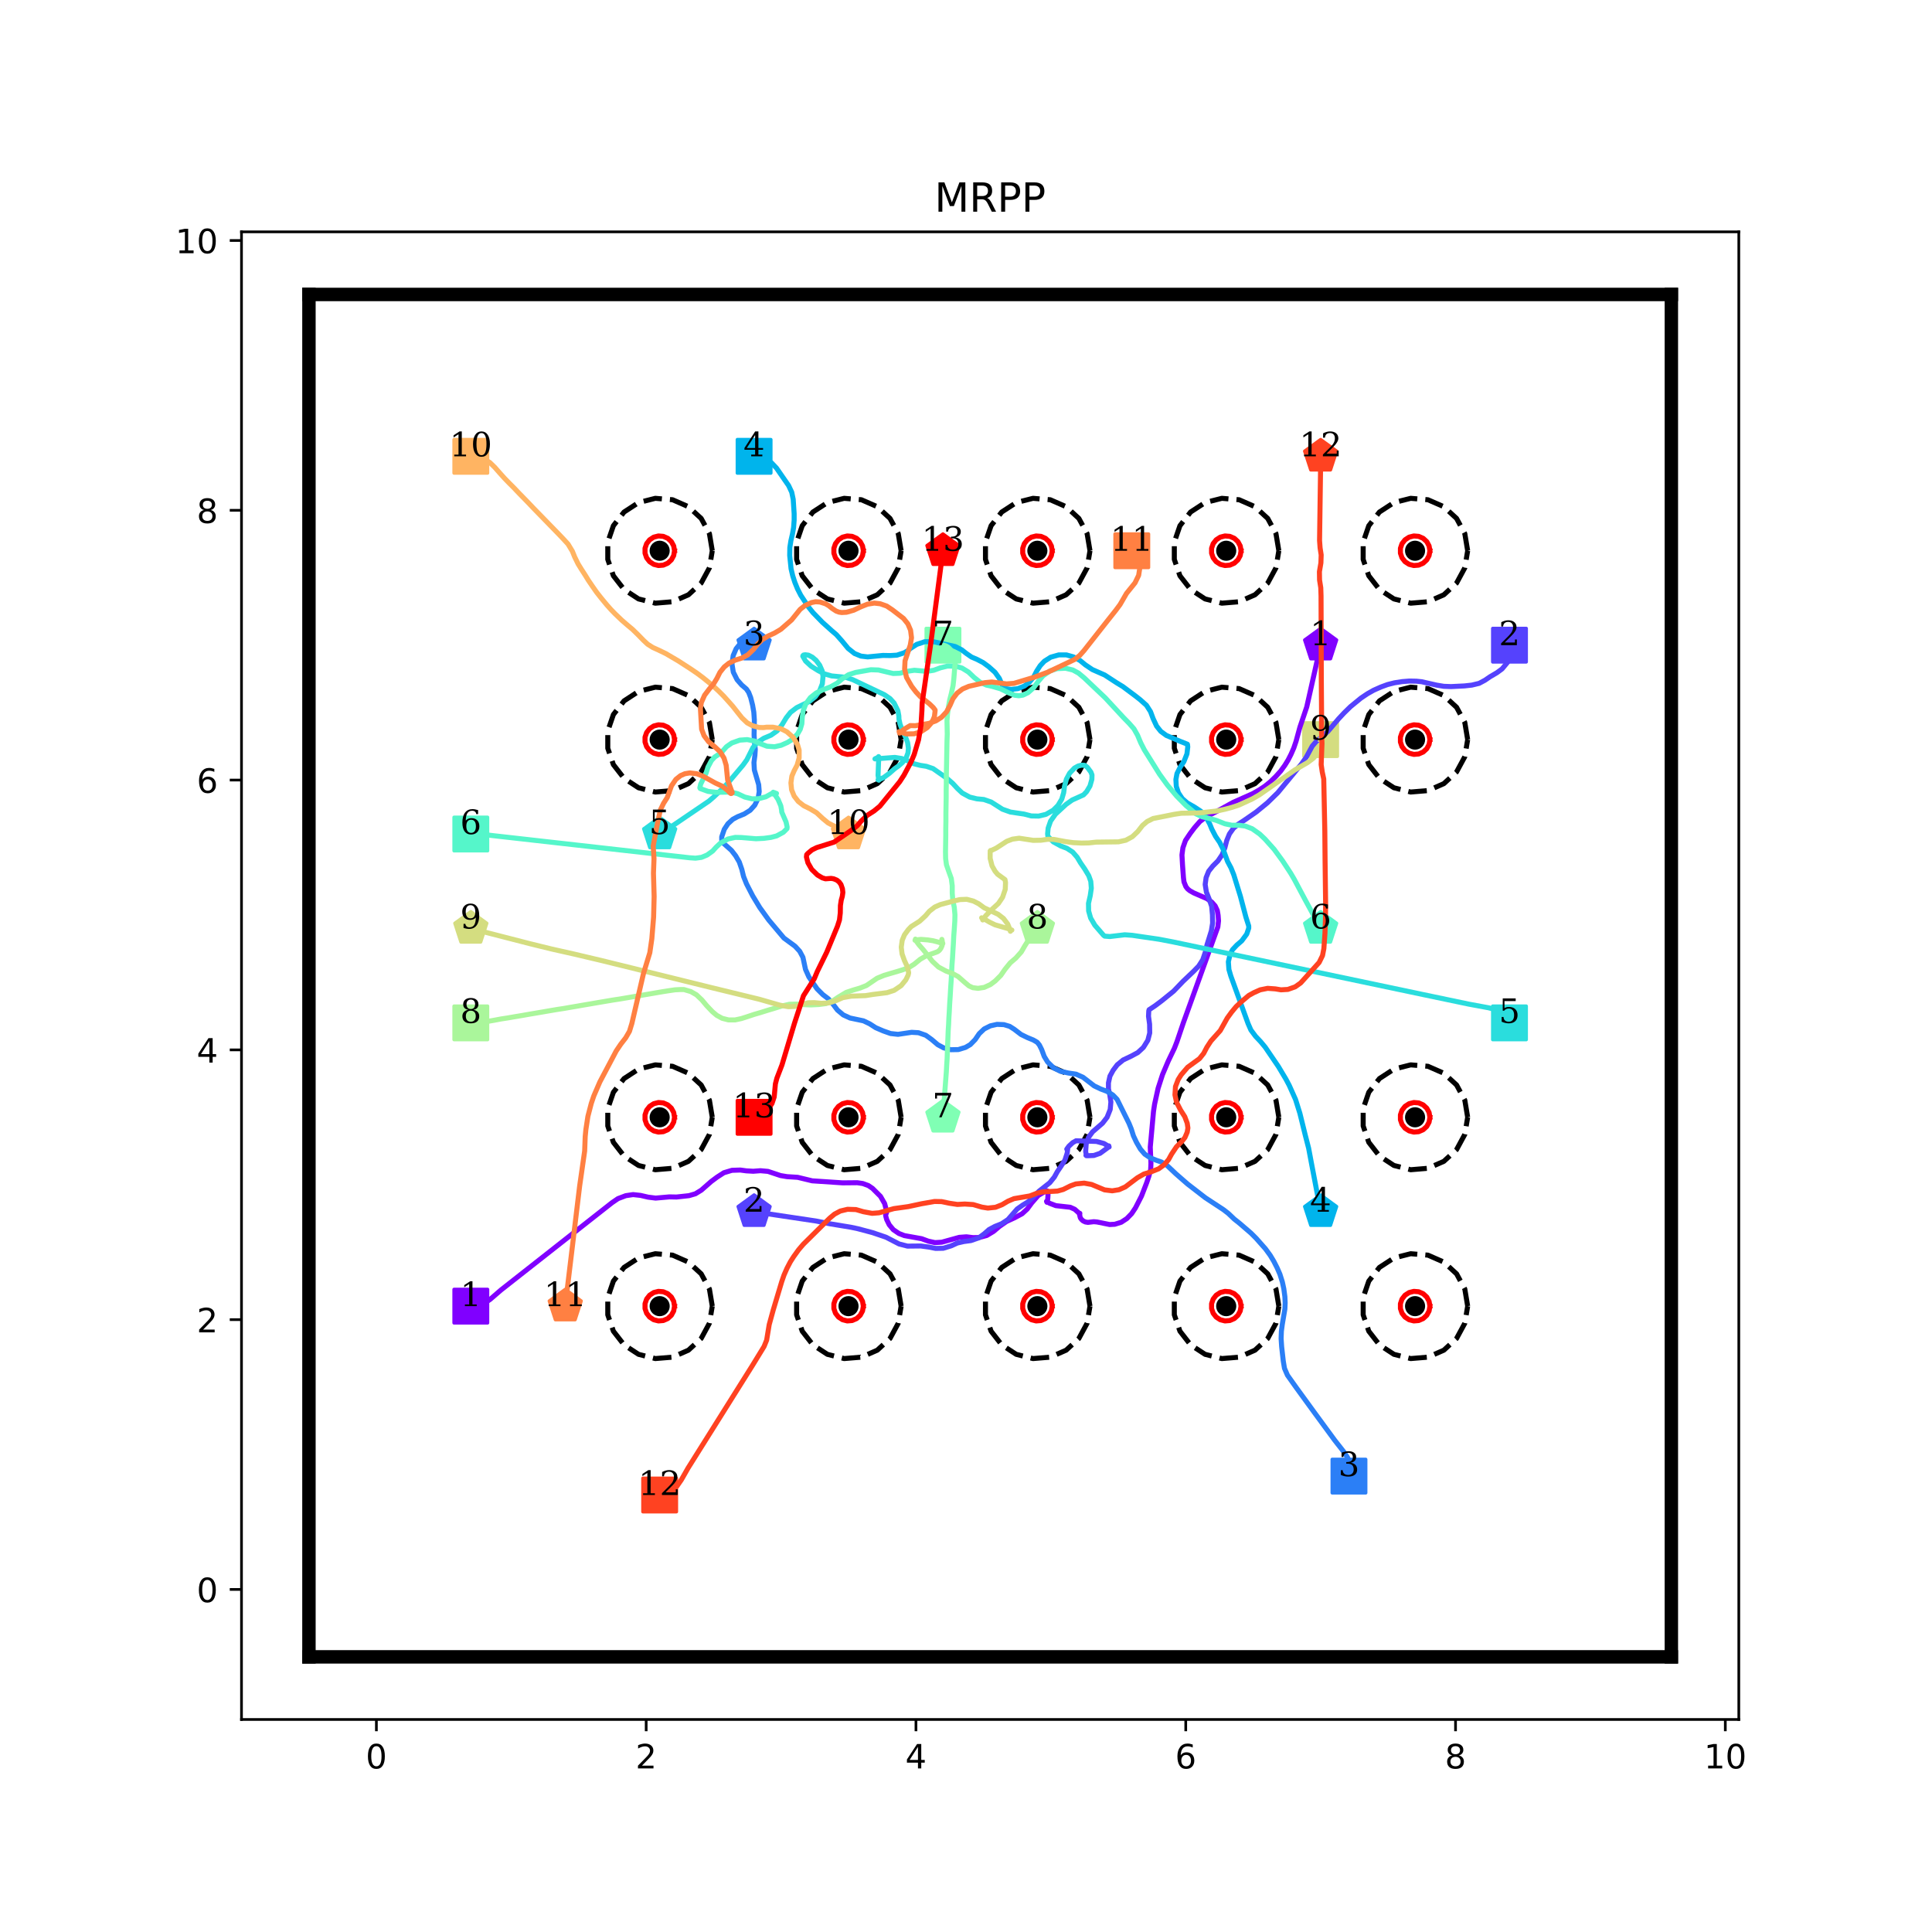 <?xml version="1.0" encoding="utf-8" standalone="no"?>
<!DOCTYPE svg PUBLIC "-//W3C//DTD SVG 1.1//EN"
  "http://www.w3.org/Graphics/SVG/1.1/DTD/svg11.dtd">
<!-- Created with matplotlib (http://matplotlib.org/) -->
<svg height="576pt" version="1.1" viewBox="0 0 576 576" width="576pt" xmlns="http://www.w3.org/2000/svg" xmlns:xlink="http://www.w3.org/1999/xlink">
 <defs>
  <style type="text/css">
*{stroke-linecap:butt;stroke-linejoin:round;}
  </style>
 </defs>
 <g id="figure_1">
  <g id="patch_1">
   <path d="M 0 576 
L 576 576 
L 576 0 
L 0 0 
z
" style="fill:#ffffff;"/>
  </g>
  <g id="axes_1">
   <g id="patch_2">
    <path d="M 72 512.64 
L 518.4 512.64 
L 518.4 69.12 
L 72 69.12 
z
" style="fill:#ffffff;"/>
   </g>
   <g id="matplotlib.axis_1">
    <g id="xtick_1">
     <g id="line2d_1">
      <defs>
       <path d="M 0 0 
L 0 3.5 
" id="mac406f71d6" style="stroke:#000000;stroke-width:0.8;"/>
      </defs>
      <g>
       <use style="stroke:#000000;stroke-width:0.8;" x="112.216" xlink:href="#mac406f71d6" y="512.64"/>
      </g>
     </g>
     <g id="text_1">
      <!-- 0 -->
      <defs>
       <path d="M 31.781 66.406 
Q 24.172 66.406 20.328 58.906 
Q 16.5 51.422 16.5 36.375 
Q 16.5 21.391 20.328 13.891 
Q 24.172 6.391 31.781 6.391 
Q 39.453 6.391 43.281 13.891 
Q 47.125 21.391 47.125 36.375 
Q 47.125 51.422 43.281 58.906 
Q 39.453 66.406 31.781 66.406 
z
M 31.781 74.219 
Q 44.047 74.219 50.516 64.516 
Q 56.984 54.828 56.984 36.375 
Q 56.984 17.969 50.516 8.266 
Q 44.047 -1.422 31.781 -1.422 
Q 19.531 -1.422 13.062 8.266 
Q 6.594 17.969 6.594 36.375 
Q 6.594 54.828 13.062 64.516 
Q 19.531 74.219 31.781 74.219 
z
" id="DejaVuSans-30"/>
      </defs>
      <g transform="translate(109.035 527.238)scale(0.1 -0.1)">
       <use xlink:href="#DejaVuSans-30"/>
      </g>
     </g>
    </g>
    <g id="xtick_2">
     <g id="line2d_2">
      <g>
       <use style="stroke:#000000;stroke-width:0.8;" x="192.649" xlink:href="#mac406f71d6" y="512.64"/>
      </g>
     </g>
     <g id="text_2">
      <!-- 2 -->
      <defs>
       <path d="M 19.188 8.297 
L 53.609 8.297 
L 53.609 0 
L 7.328 0 
L 7.328 8.297 
Q 12.938 14.109 22.625 23.891 
Q 32.328 33.688 34.812 36.531 
Q 39.547 41.844 41.422 45.531 
Q 43.312 49.219 43.312 52.781 
Q 43.312 58.594 39.234 62.25 
Q 35.156 65.922 28.609 65.922 
Q 23.969 65.922 18.812 64.312 
Q 13.672 62.703 7.812 59.422 
L 7.812 69.391 
Q 13.766 71.781 18.938 73 
Q 24.125 74.219 28.422 74.219 
Q 39.75 74.219 46.484 68.547 
Q 53.219 62.891 53.219 53.422 
Q 53.219 48.922 51.531 44.891 
Q 49.859 40.875 45.406 35.406 
Q 44.188 33.984 37.641 27.219 
Q 31.109 20.453 19.188 8.297 
z
" id="DejaVuSans-32"/>
      </defs>
      <g transform="translate(189.467 527.238)scale(0.1 -0.1)">
       <use xlink:href="#DejaVuSans-32"/>
      </g>
     </g>
    </g>
    <g id="xtick_3">
     <g id="line2d_3">
      <g>
       <use style="stroke:#000000;stroke-width:0.8;" x="273.081" xlink:href="#mac406f71d6" y="512.64"/>
      </g>
     </g>
     <g id="text_3">
      <!-- 4 -->
      <defs>
       <path d="M 37.797 64.312 
L 12.891 25.391 
L 37.797 25.391 
z
M 35.203 72.906 
L 47.609 72.906 
L 47.609 25.391 
L 58.016 25.391 
L 58.016 17.188 
L 47.609 17.188 
L 47.609 0 
L 37.797 0 
L 37.797 17.188 
L 4.891 17.188 
L 4.891 26.703 
z
" id="DejaVuSans-34"/>
      </defs>
      <g transform="translate(269.9 527.238)scale(0.1 -0.1)">
       <use xlink:href="#DejaVuSans-34"/>
      </g>
     </g>
    </g>
    <g id="xtick_4">
     <g id="line2d_4">
      <g>
       <use style="stroke:#000000;stroke-width:0.8;" x="353.514" xlink:href="#mac406f71d6" y="512.64"/>
      </g>
     </g>
     <g id="text_4">
      <!-- 6 -->
      <defs>
       <path d="M 33.016 40.375 
Q 26.375 40.375 22.484 35.828 
Q 18.609 31.297 18.609 23.391 
Q 18.609 15.531 22.484 10.953 
Q 26.375 6.391 33.016 6.391 
Q 39.656 6.391 43.531 10.953 
Q 47.406 15.531 47.406 23.391 
Q 47.406 31.297 43.531 35.828 
Q 39.656 40.375 33.016 40.375 
z
M 52.594 71.297 
L 52.594 62.312 
Q 48.875 64.062 45.094 64.984 
Q 41.312 65.922 37.594 65.922 
Q 27.828 65.922 22.672 59.328 
Q 17.531 52.734 16.797 39.406 
Q 19.672 43.656 24.016 45.922 
Q 28.375 48.188 33.594 48.188 
Q 44.578 48.188 50.953 41.516 
Q 57.328 34.859 57.328 23.391 
Q 57.328 12.156 50.688 5.359 
Q 44.047 -1.422 33.016 -1.422 
Q 20.359 -1.422 13.672 8.266 
Q 6.984 17.969 6.984 36.375 
Q 6.984 53.656 15.188 63.938 
Q 23.391 74.219 37.203 74.219 
Q 40.922 74.219 44.703 73.484 
Q 48.484 72.75 52.594 71.297 
z
" id="DejaVuSans-36"/>
      </defs>
      <g transform="translate(350.332 527.238)scale(0.1 -0.1)">
       <use xlink:href="#DejaVuSans-36"/>
      </g>
     </g>
    </g>
    <g id="xtick_5">
     <g id="line2d_5">
      <g>
       <use style="stroke:#000000;stroke-width:0.8;" x="433.946" xlink:href="#mac406f71d6" y="512.64"/>
      </g>
     </g>
     <g id="text_5">
      <!-- 8 -->
      <defs>
       <path d="M 31.781 34.625 
Q 24.75 34.625 20.719 30.859 
Q 16.703 27.094 16.703 20.516 
Q 16.703 13.922 20.719 10.156 
Q 24.75 6.391 31.781 6.391 
Q 38.812 6.391 42.859 10.172 
Q 46.922 13.969 46.922 20.516 
Q 46.922 27.094 42.891 30.859 
Q 38.875 34.625 31.781 34.625 
z
M 21.922 38.812 
Q 15.578 40.375 12.031 44.719 
Q 8.5 49.078 8.5 55.328 
Q 8.5 64.062 14.719 69.141 
Q 20.953 74.219 31.781 74.219 
Q 42.672 74.219 48.875 69.141 
Q 55.078 64.062 55.078 55.328 
Q 55.078 49.078 51.531 44.719 
Q 48 40.375 41.703 38.812 
Q 48.828 37.156 52.797 32.312 
Q 56.781 27.484 56.781 20.516 
Q 56.781 9.906 50.312 4.234 
Q 43.844 -1.422 31.781 -1.422 
Q 19.734 -1.422 13.25 4.234 
Q 6.781 9.906 6.781 20.516 
Q 6.781 27.484 10.781 32.312 
Q 14.797 37.156 21.922 38.812 
z
M 18.312 54.391 
Q 18.312 48.734 21.844 45.562 
Q 25.391 42.391 31.781 42.391 
Q 38.141 42.391 41.719 45.562 
Q 45.312 48.734 45.312 54.391 
Q 45.312 60.062 41.719 63.234 
Q 38.141 66.406 31.781 66.406 
Q 25.391 66.406 21.844 63.234 
Q 18.312 60.062 18.312 54.391 
z
" id="DejaVuSans-38"/>
      </defs>
      <g transform="translate(430.765 527.238)scale(0.1 -0.1)">
       <use xlink:href="#DejaVuSans-38"/>
      </g>
     </g>
    </g>
    <g id="xtick_6">
     <g id="line2d_6">
      <g>
       <use style="stroke:#000000;stroke-width:0.8;" x="514.378" xlink:href="#mac406f71d6" y="512.64"/>
      </g>
     </g>
     <g id="text_6">
      <!-- 10 -->
      <defs>
       <path d="M 12.406 8.297 
L 28.516 8.297 
L 28.516 63.922 
L 10.984 60.406 
L 10.984 69.391 
L 28.422 72.906 
L 38.281 72.906 
L 38.281 8.297 
L 54.391 8.297 
L 54.391 0 
L 12.406 0 
z
" id="DejaVuSans-31"/>
      </defs>
      <g transform="translate(508.016 527.238)scale(0.1 -0.1)">
       <use xlink:href="#DejaVuSans-31"/>
       <use x="63.623" xlink:href="#DejaVuSans-30"/>
      </g>
     </g>
    </g>
   </g>
   <g id="matplotlib.axis_2">
    <g id="ytick_1">
     <g id="line2d_7">
      <defs>
       <path d="M 0 0 
L -3.5 0 
" id="maa1804c280" style="stroke:#000000;stroke-width:0.8;"/>
      </defs>
      <g>
       <use style="stroke:#000000;stroke-width:0.8;" x="72" xlink:href="#maa1804c280" y="473.864"/>
      </g>
     </g>
     <g id="text_7">
      <!-- 0 -->
      <g transform="translate(58.638 477.663)scale(0.1 -0.1)">
       <use xlink:href="#DejaVuSans-30"/>
      </g>
     </g>
    </g>
    <g id="ytick_2">
     <g id="line2d_8">
      <g>
       <use style="stroke:#000000;stroke-width:0.8;" x="72" xlink:href="#maa1804c280" y="393.431"/>
      </g>
     </g>
     <g id="text_8">
      <!-- 2 -->
      <g transform="translate(58.638 397.231)scale(0.1 -0.1)">
       <use xlink:href="#DejaVuSans-32"/>
      </g>
     </g>
    </g>
    <g id="ytick_3">
     <g id="line2d_9">
      <g>
       <use style="stroke:#000000;stroke-width:0.8;" x="72" xlink:href="#maa1804c280" y="312.999"/>
      </g>
     </g>
     <g id="text_9">
      <!-- 4 -->
      <g transform="translate(58.638 316.798)scale(0.1 -0.1)">
       <use xlink:href="#DejaVuSans-34"/>
      </g>
     </g>
    </g>
    <g id="ytick_4">
     <g id="line2d_10">
      <g>
       <use style="stroke:#000000;stroke-width:0.8;" x="72" xlink:href="#maa1804c280" y="232.566"/>
      </g>
     </g>
     <g id="text_10">
      <!-- 6 -->
      <g transform="translate(58.638 236.366)scale(0.1 -0.1)">
       <use xlink:href="#DejaVuSans-36"/>
      </g>
     </g>
    </g>
    <g id="ytick_5">
     <g id="line2d_11">
      <g>
       <use style="stroke:#000000;stroke-width:0.8;" x="72" xlink:href="#maa1804c280" y="152.134"/>
      </g>
     </g>
     <g id="text_11">
      <!-- 8 -->
      <g transform="translate(58.638 155.933)scale(0.1 -0.1)">
       <use xlink:href="#DejaVuSans-38"/>
      </g>
     </g>
    </g>
    <g id="ytick_6">
     <g id="line2d_12">
      <g>
       <use style="stroke:#000000;stroke-width:0.8;" x="72" xlink:href="#maa1804c280" y="71.702"/>
      </g>
     </g>
     <g id="text_12">
      <!-- 10 -->
      <g transform="translate(52.275 75.501)scale(0.1 -0.1)">
       <use xlink:href="#DejaVuSans-31"/>
       <use x="63.623" xlink:href="#DejaVuSans-30"/>
      </g>
     </g>
    </g>
   </g>
   <g id="line2d_13">
    <path clip-path="url(#p1224da0861)" d="M 140.368 389.41 
" style="fill:none;stroke:#1f77b4;stroke-linecap:square;stroke-width:1.5;"/>
    <defs>
     <path d="M -5 5 
L 5 5 
L 5 -5 
L -5 -5 
z
" id="m2bfeb2a169" style="stroke:#8000ff;stroke-linejoin:miter;"/>
    </defs>
    <g clip-path="url(#p1224da0861)">
     <use style="fill:#8000ff;stroke:#8000ff;stroke-linejoin:miter;" x="140.368" xlink:href="#m2bfeb2a169" y="389.41"/>
    </g>
   </g>
   <g id="line2d_14">
    <path clip-path="url(#p1224da0861)" d="M 393.73 192.35 
" style="fill:none;stroke:#ff7f0e;stroke-linecap:square;stroke-width:1.5;"/>
    <defs>
     <path d="M 0 -5 
L -4.755 -1.545 
L -2.939 4.045 
L 2.939 4.045 
L 4.755 -1.545 
z
" id="m0e0b5f2ad2" style="stroke:#8000ff;stroke-linejoin:miter;"/>
    </defs>
    <g clip-path="url(#p1224da0861)">
     <use style="fill:#8000ff;stroke:#8000ff;stroke-linejoin:miter;" x="393.73" xlink:href="#m0e0b5f2ad2" y="192.35"/>
    </g>
   </g>
   <g id="line2d_15">
    <path clip-path="url(#p1224da0861)" d="M 450.032 192.35 
" style="fill:none;stroke:#2ca02c;stroke-linecap:square;stroke-width:1.5;"/>
    <defs>
     <path d="M -5 5 
L 5 5 
L 5 -5 
L -5 -5 
z
" id="me2e7895291" style="stroke:#5542fd;stroke-linejoin:miter;"/>
    </defs>
    <g clip-path="url(#p1224da0861)">
     <use style="fill:#5542fd;stroke:#5542fd;stroke-linejoin:miter;" x="450.032" xlink:href="#me2e7895291" y="192.35"/>
    </g>
   </g>
   <g id="line2d_16">
    <path clip-path="url(#p1224da0861)" d="M 224.822 361.258 
" style="fill:none;stroke:#d62728;stroke-linecap:square;stroke-width:1.5;"/>
    <defs>
     <path d="M 0 -5 
L -4.755 -1.545 
L -2.939 4.045 
L 2.939 4.045 
L 4.755 -1.545 
z
" id="m65aa92eed4" style="stroke:#5542fd;stroke-linejoin:miter;"/>
    </defs>
    <g clip-path="url(#p1224da0861)">
     <use style="fill:#5542fd;stroke:#5542fd;stroke-linejoin:miter;" x="224.822" xlink:href="#m65aa92eed4" y="361.258"/>
    </g>
   </g>
   <g id="line2d_17">
    <path clip-path="url(#p1224da0861)" d="M 402.175 440.082 
" style="fill:none;stroke:#9467bd;stroke-linecap:square;stroke-width:1.5;"/>
    <defs>
     <path d="M -5 5 
L 5 5 
L 5 -5 
L -5 -5 
z
" id="meffeaf946f" style="stroke:#2b7ff6;stroke-linejoin:miter;"/>
    </defs>
    <g clip-path="url(#p1224da0861)">
     <use style="fill:#2b7ff6;stroke:#2b7ff6;stroke-linejoin:miter;" x="402.175" xlink:href="#meffeaf946f" y="440.082"/>
    </g>
   </g>
   <g id="line2d_18">
    <path clip-path="url(#p1224da0861)" d="M 224.822 192.35 
" style="fill:none;stroke:#8c564b;stroke-linecap:square;stroke-width:1.5;"/>
    <defs>
     <path d="M 0 -5 
L -4.755 -1.545 
L -2.939 4.045 
L 2.939 4.045 
L 4.755 -1.545 
z
" id="m5695d3bab2" style="stroke:#2b7ff6;stroke-linejoin:miter;"/>
    </defs>
    <g clip-path="url(#p1224da0861)">
     <use style="fill:#2b7ff6;stroke:#2b7ff6;stroke-linejoin:miter;" x="224.822" xlink:href="#m5695d3bab2" y="192.35"/>
    </g>
   </g>
   <g id="line2d_19">
    <path clip-path="url(#p1224da0861)" d="M 224.822 136.048 
" style="fill:none;stroke:#e377c2;stroke-linecap:square;stroke-width:1.5;"/>
    <defs>
     <path d="M -5 5 
L 5 5 
L 5 -5 
L -5 -5 
z
" id="m754573e949" style="stroke:#00b4ec;stroke-linejoin:miter;"/>
    </defs>
    <g clip-path="url(#p1224da0861)">
     <use style="fill:#00b4ec;stroke:#00b4ec;stroke-linejoin:miter;" x="224.822" xlink:href="#m754573e949" y="136.048"/>
    </g>
   </g>
   <g id="line2d_20">
    <path clip-path="url(#p1224da0861)" d="M 393.73 361.258 
" style="fill:none;stroke:#7f7f7f;stroke-linecap:square;stroke-width:1.5;"/>
    <defs>
     <path d="M 0 -5 
L -4.755 -1.545 
L -2.939 4.045 
L 2.939 4.045 
L 4.755 -1.545 
z
" id="m7deca12236" style="stroke:#00b4ec;stroke-linejoin:miter;"/>
    </defs>
    <g clip-path="url(#p1224da0861)">
     <use style="fill:#00b4ec;stroke:#00b4ec;stroke-linejoin:miter;" x="393.73" xlink:href="#m7deca12236" y="361.258"/>
    </g>
   </g>
   <g id="line2d_21">
    <path clip-path="url(#p1224da0861)" d="M 450.032 304.956 
" style="fill:none;stroke:#bcbd22;stroke-linecap:square;stroke-width:1.5;"/>
    <defs>
     <path d="M -5 5 
L 5 5 
L 5 -5 
L -5 -5 
z
" id="m0e4cd57bce" style="stroke:#2adddd;stroke-linejoin:miter;"/>
    </defs>
    <g clip-path="url(#p1224da0861)">
     <use style="fill:#2adddd;stroke:#2adddd;stroke-linejoin:miter;" x="450.032" xlink:href="#m0e4cd57bce" y="304.956"/>
    </g>
   </g>
   <g id="line2d_22">
    <path clip-path="url(#p1224da0861)" d="M 196.67 248.653 
" style="fill:none;stroke:#17becf;stroke-linecap:square;stroke-width:1.5;"/>
    <defs>
     <path d="M 0 -5 
L -4.755 -1.545 
L -2.939 4.045 
L 2.939 4.045 
L 4.755 -1.545 
z
" id="m125ee280df" style="stroke:#2adddd;stroke-linejoin:miter;"/>
    </defs>
    <g clip-path="url(#p1224da0861)">
     <use style="fill:#2adddd;stroke:#2adddd;stroke-linejoin:miter;" x="196.67" xlink:href="#m125ee280df" y="248.653"/>
    </g>
   </g>
   <g id="line2d_23">
    <path clip-path="url(#p1224da0861)" d="M 140.368 248.653 
" style="fill:none;stroke:#1f77b4;stroke-linecap:square;stroke-width:1.5;"/>
    <defs>
     <path d="M -5 5 
L 5 5 
L 5 -5 
L -5 -5 
z
" id="me75979c7f8" style="stroke:#55f6ca;stroke-linejoin:miter;"/>
    </defs>
    <g clip-path="url(#p1224da0861)">
     <use style="fill:#55f6ca;stroke:#55f6ca;stroke-linejoin:miter;" x="140.368" xlink:href="#me75979c7f8" y="248.653"/>
    </g>
   </g>
   <g id="line2d_24">
    <path clip-path="url(#p1224da0861)" d="M 393.73 276.804 
" style="fill:none;stroke:#ff7f0e;stroke-linecap:square;stroke-width:1.5;"/>
    <defs>
     <path d="M 0 -5 
L -4.755 -1.545 
L -2.939 4.045 
L 2.939 4.045 
L 4.755 -1.545 
z
" id="m6c7731ce28" style="stroke:#55f6ca;stroke-linejoin:miter;"/>
    </defs>
    <g clip-path="url(#p1224da0861)">
     <use style="fill:#55f6ca;stroke:#55f6ca;stroke-linejoin:miter;" x="393.73" xlink:href="#m6c7731ce28" y="276.804"/>
    </g>
   </g>
   <g id="line2d_25">
    <path clip-path="url(#p1224da0861)" d="M 281.124 192.35 
" style="fill:none;stroke:#2ca02c;stroke-linecap:square;stroke-width:1.5;"/>
    <defs>
     <path d="M -5 5 
L 5 5 
L 5 -5 
L -5 -5 
z
" id="m94492b1495" style="stroke:#80ffb4;stroke-linejoin:miter;"/>
    </defs>
    <g clip-path="url(#p1224da0861)">
     <use style="fill:#80ffb4;stroke:#80ffb4;stroke-linejoin:miter;" x="281.124" xlink:href="#m94492b1495" y="192.35"/>
    </g>
   </g>
   <g id="line2d_26">
    <path clip-path="url(#p1224da0861)" d="M 281.124 333.107 
" style="fill:none;stroke:#d62728;stroke-linecap:square;stroke-width:1.5;"/>
    <defs>
     <path d="M 0 -5 
L -4.755 -1.545 
L -2.939 4.045 
L 2.939 4.045 
L 4.755 -1.545 
z
" id="m8512d7907e" style="stroke:#80ffb4;stroke-linejoin:miter;"/>
    </defs>
    <g clip-path="url(#p1224da0861)">
     <use style="fill:#80ffb4;stroke:#80ffb4;stroke-linejoin:miter;" x="281.124" xlink:href="#m8512d7907e" y="333.107"/>
    </g>
   </g>
   <g id="line2d_27">
    <path clip-path="url(#p1224da0861)" d="M 140.368 304.956 
" style="fill:none;stroke:#9467bd;stroke-linecap:square;stroke-width:1.5;"/>
    <defs>
     <path d="M -5 5 
L 5 5 
L 5 -5 
L -5 -5 
z
" id="m76e4b55492" style="stroke:#aaf69b;stroke-linejoin:miter;"/>
    </defs>
    <g clip-path="url(#p1224da0861)">
     <use style="fill:#aaf69b;stroke:#aaf69b;stroke-linejoin:miter;" x="140.368" xlink:href="#m76e4b55492" y="304.956"/>
    </g>
   </g>
   <g id="line2d_28">
    <path clip-path="url(#p1224da0861)" d="M 309.276 276.804 
" style="fill:none;stroke:#8c564b;stroke-linecap:square;stroke-width:1.5;"/>
    <defs>
     <path d="M 0 -5 
L -4.755 -1.545 
L -2.939 4.045 
L 2.939 4.045 
L 4.755 -1.545 
z
" id="m6014e1e2c3" style="stroke:#aaf69b;stroke-linejoin:miter;"/>
    </defs>
    <g clip-path="url(#p1224da0861)">
     <use style="fill:#aaf69b;stroke:#aaf69b;stroke-linejoin:miter;" x="309.276" xlink:href="#m6014e1e2c3" y="276.804"/>
    </g>
   </g>
   <g id="line2d_29">
    <path clip-path="url(#p1224da0861)" d="M 393.73 220.502 
" style="fill:none;stroke:#e377c2;stroke-linecap:square;stroke-width:1.5;"/>
    <defs>
     <path d="M -5 5 
L 5 5 
L 5 -5 
L -5 -5 
z
" id="m917cfee4b3" style="stroke:#d4dd80;stroke-linejoin:miter;"/>
    </defs>
    <g clip-path="url(#p1224da0861)">
     <use style="fill:#d4dd80;stroke:#d4dd80;stroke-linejoin:miter;" x="393.73" xlink:href="#m917cfee4b3" y="220.502"/>
    </g>
   </g>
   <g id="line2d_30">
    <path clip-path="url(#p1224da0861)" d="M 140.368 276.804 
" style="fill:none;stroke:#7f7f7f;stroke-linecap:square;stroke-width:1.5;"/>
    <defs>
     <path d="M 0 -5 
L -4.755 -1.545 
L -2.939 4.045 
L 2.939 4.045 
L 4.755 -1.545 
z
" id="mba4fa92ffd" style="stroke:#d4dd80;stroke-linejoin:miter;"/>
    </defs>
    <g clip-path="url(#p1224da0861)">
     <use style="fill:#d4dd80;stroke:#d4dd80;stroke-linejoin:miter;" x="140.368" xlink:href="#mba4fa92ffd" y="276.804"/>
    </g>
   </g>
   <g id="line2d_31">
    <path clip-path="url(#p1224da0861)" d="M 140.368 136.048 
" style="fill:none;stroke:#bcbd22;stroke-linecap:square;stroke-width:1.5;"/>
    <defs>
     <path d="M -5 5 
L 5 5 
L 5 -5 
L -5 -5 
z
" id="mba114a5e92" style="stroke:#ffb462;stroke-linejoin:miter;"/>
    </defs>
    <g clip-path="url(#p1224da0861)">
     <use style="fill:#ffb462;stroke:#ffb462;stroke-linejoin:miter;" x="140.368" xlink:href="#mba114a5e92" y="136.048"/>
    </g>
   </g>
   <g id="line2d_32">
    <path clip-path="url(#p1224da0861)" d="M 252.973 248.653 
" style="fill:none;stroke:#17becf;stroke-linecap:square;stroke-width:1.5;"/>
    <defs>
     <path d="M 0 -5 
L -4.755 -1.545 
L -2.939 4.045 
L 2.939 4.045 
L 4.755 -1.545 
z
" id="m97870376da" style="stroke:#ffb462;stroke-linejoin:miter;"/>
    </defs>
    <g clip-path="url(#p1224da0861)">
     <use style="fill:#ffb462;stroke:#ffb462;stroke-linejoin:miter;" x="252.973" xlink:href="#m97870376da" y="248.653"/>
    </g>
   </g>
   <g id="line2d_33">
    <path clip-path="url(#p1224da0861)" d="M 337.427 164.199 
" style="fill:none;stroke:#1f77b4;stroke-linecap:square;stroke-width:1.5;"/>
    <defs>
     <path d="M -5 5 
L 5 5 
L 5 -5 
L -5 -5 
z
" id="m2113e80612" style="stroke:#ff8042;stroke-linejoin:miter;"/>
    </defs>
    <g clip-path="url(#p1224da0861)">
     <use style="fill:#ff8042;stroke:#ff8042;stroke-linejoin:miter;" x="337.427" xlink:href="#m2113e80612" y="164.199"/>
    </g>
   </g>
   <g id="line2d_34">
    <path clip-path="url(#p1224da0861)" d="M 168.519 389.41 
" style="fill:none;stroke:#ff7f0e;stroke-linecap:square;stroke-width:1.5;"/>
    <defs>
     <path d="M 0 -5 
L -4.755 -1.545 
L -2.939 4.045 
L 2.939 4.045 
L 4.755 -1.545 
z
" id="m42809c304f" style="stroke:#ff8042;stroke-linejoin:miter;"/>
    </defs>
    <g clip-path="url(#p1224da0861)">
     <use style="fill:#ff8042;stroke:#ff8042;stroke-linejoin:miter;" x="168.519" xlink:href="#m42809c304f" y="389.41"/>
    </g>
   </g>
   <g id="line2d_35">
    <path clip-path="url(#p1224da0861)" d="M 196.67 445.712 
" style="fill:none;stroke:#2ca02c;stroke-linecap:square;stroke-width:1.5;"/>
    <defs>
     <path d="M -5 5 
L 5 5 
L 5 -5 
L -5 -5 
z
" id="m488aad5a6a" style="stroke:#ff4221;stroke-linejoin:miter;"/>
    </defs>
    <g clip-path="url(#p1224da0861)">
     <use style="fill:#ff4221;stroke:#ff4221;stroke-linejoin:miter;" x="196.67" xlink:href="#m488aad5a6a" y="445.712"/>
    </g>
   </g>
   <g id="line2d_36">
    <path clip-path="url(#p1224da0861)" d="M 393.73 136.048 
" style="fill:none;stroke:#d62728;stroke-linecap:square;stroke-width:1.5;"/>
    <defs>
     <path d="M 0 -5 
L -4.755 -1.545 
L -2.939 4.045 
L 2.939 4.045 
L 4.755 -1.545 
z
" id="m8ce314c7f6" style="stroke:#ff4221;stroke-linejoin:miter;"/>
    </defs>
    <g clip-path="url(#p1224da0861)">
     <use style="fill:#ff4221;stroke:#ff4221;stroke-linejoin:miter;" x="393.73" xlink:href="#m8ce314c7f6" y="136.048"/>
    </g>
   </g>
   <g id="line2d_37">
    <path clip-path="url(#p1224da0861)" d="M 224.822 333.107 
" style="fill:none;stroke:#9467bd;stroke-linecap:square;stroke-width:1.5;"/>
    <defs>
     <path d="M -5 5 
L 5 5 
L 5 -5 
L -5 -5 
z
" id="m2390426412" style="stroke:#ff0000;stroke-linejoin:miter;"/>
    </defs>
    <g clip-path="url(#p1224da0861)">
     <use style="fill:#ff0000;stroke:#ff0000;stroke-linejoin:miter;" x="224.822" xlink:href="#m2390426412" y="333.107"/>
    </g>
   </g>
   <g id="line2d_38">
    <path clip-path="url(#p1224da0861)" d="M 281.124 164.199 
" style="fill:none;stroke:#8c564b;stroke-linecap:square;stroke-width:1.5;"/>
    <defs>
     <path d="M 0 -5 
L -4.755 -1.545 
L -2.939 4.045 
L 2.939 4.045 
L 4.755 -1.545 
z
" id="m871b2e39e6" style="stroke:#ff0000;stroke-linejoin:miter;"/>
    </defs>
    <g clip-path="url(#p1224da0861)">
     <use style="fill:#ff0000;stroke:#ff0000;stroke-linejoin:miter;" x="281.124" xlink:href="#m871b2e39e6" y="164.199"/>
    </g>
   </g>
   <g id="line2d_39">
    <defs>
     <path d="M 0 2.5 
C 0.663 2.5 1.299 2.237 1.768 1.768 
C 2.237 1.299 2.5 0.663 2.5 0 
C 2.5 -0.663 2.237 -1.299 1.768 -1.768 
C 1.299 -2.237 0.663 -2.5 0 -2.5 
C -0.663 -2.5 -1.299 -2.237 -1.768 -1.768 
C -2.237 -1.299 -2.5 -0.663 -2.5 0 
C -2.5 0.663 -2.237 1.299 -1.768 1.768 
C -1.299 2.237 -0.663 2.5 0 2.5 
z
" id="m99b449df4c" style="stroke:#000000;"/>
    </defs>
    <g clip-path="url(#p1224da0861)">
     <use style="stroke:#000000;" x="196.67" xlink:href="#m99b449df4c" y="389.41"/>
     <use style="stroke:#000000;" x="196.67" xlink:href="#m99b449df4c" y="333.107"/>
     <use style="stroke:#000000;" x="252.973" xlink:href="#m99b449df4c" y="389.41"/>
     <use style="stroke:#000000;" x="252.973" xlink:href="#m99b449df4c" y="333.107"/>
     <use style="stroke:#000000;" x="309.276" xlink:href="#m99b449df4c" y="389.41"/>
     <use style="stroke:#000000;" x="309.276" xlink:href="#m99b449df4c" y="333.107"/>
     <use style="stroke:#000000;" x="365.578" xlink:href="#m99b449df4c" y="389.41"/>
     <use style="stroke:#000000;" x="365.578" xlink:href="#m99b449df4c" y="333.107"/>
     <use style="stroke:#000000;" x="421.881" xlink:href="#m99b449df4c" y="389.41"/>
     <use style="stroke:#000000;" x="421.881" xlink:href="#m99b449df4c" y="333.107"/>
     <use style="stroke:#000000;" x="196.67" xlink:href="#m99b449df4c" y="220.502"/>
     <use style="stroke:#000000;" x="196.67" xlink:href="#m99b449df4c" y="164.199"/>
     <use style="stroke:#000000;" x="252.973" xlink:href="#m99b449df4c" y="220.502"/>
     <use style="stroke:#000000;" x="252.973" xlink:href="#m99b449df4c" y="164.199"/>
     <use style="stroke:#000000;" x="309.276" xlink:href="#m99b449df4c" y="220.502"/>
     <use style="stroke:#000000;" x="309.276" xlink:href="#m99b449df4c" y="164.199"/>
     <use style="stroke:#000000;" x="365.578" xlink:href="#m99b449df4c" y="220.502"/>
     <use style="stroke:#000000;" x="365.578" xlink:href="#m99b449df4c" y="164.199"/>
     <use style="stroke:#000000;" x="421.881" xlink:href="#m99b449df4c" y="220.502"/>
     <use style="stroke:#000000;" x="421.881" xlink:href="#m99b449df4c" y="164.199"/>
    </g>
   </g>
   <g id="line2d_40">
    <path clip-path="url(#p1224da0861)" d="M 212.355 389.41 
L 211.505 384.317 
L 209.047 379.776 
L 205.249 376.279 
L 200.521 374.205 
L 195.375 373.779 
L 190.37 375.046 
L 186.048 377.87 
L 182.876 381.945 
L 181.2 386.828 
L 181.2 391.991 
L 182.876 396.875 
L 186.048 400.949 
L 190.37 403.773 
L 195.375 405.04 
L 200.521 404.614 
L 205.249 402.54 
L 209.047 399.043 
L 211.505 394.502 
L 212.355 389.41 
" style="fill:none;stroke:#000000;stroke-dasharray:5.55,2.4;stroke-dashoffset:0;stroke-width:1.5;"/>
   </g>
   <g id="line2d_41">
    <path clip-path="url(#p1224da0861)" d="M 201.094 389.41 
L 200.854 387.973 
L 200.161 386.693 
L 199.09 385.706 
L 197.756 385.121 
L 196.305 385.001 
L 194.893 385.359 
L 193.674 386.155 
L 192.78 387.304 
L 192.307 388.682 
L 192.307 390.138 
L 192.78 391.515 
L 193.674 392.664 
L 194.893 393.461 
L 196.305 393.818 
L 197.756 393.698 
L 199.09 393.113 
L 200.161 392.127 
L 200.854 390.846 
L 201.094 389.41 
" style="fill:none;stroke:#ff0000;stroke-linecap:square;stroke-width:1.5;"/>
   </g>
   <g id="line2d_42">
    <path clip-path="url(#p1224da0861)" d="M 212.355 333.107 
L 211.505 328.014 
L 209.047 323.474 
L 205.249 319.977 
L 200.521 317.903 
L 195.375 317.476 
L 190.37 318.744 
L 186.048 321.568 
L 182.876 325.642 
L 181.2 330.525 
L 181.2 335.689 
L 182.876 340.572 
L 186.048 344.646 
L 190.37 347.47 
L 195.375 348.738 
L 200.521 348.311 
L 205.249 346.237 
L 209.047 342.741 
L 211.505 338.2 
L 212.355 333.107 
" style="fill:none;stroke:#000000;stroke-dasharray:5.55,2.4;stroke-dashoffset:0;stroke-width:1.5;"/>
   </g>
   <g id="line2d_43">
    <path clip-path="url(#p1224da0861)" d="M 201.094 333.107 
L 200.854 331.671 
L 200.161 330.39 
L 199.09 329.404 
L 197.756 328.819 
L 196.305 328.698 
L 194.893 329.056 
L 193.674 329.852 
L 192.78 331.002 
L 192.307 332.379 
L 192.307 333.835 
L 192.78 335.213 
L 193.674 336.362 
L 194.893 337.158 
L 196.305 337.516 
L 197.756 337.395 
L 199.09 336.81 
L 200.161 335.824 
L 200.854 334.543 
L 201.094 333.107 
" style="fill:none;stroke:#ff0000;stroke-linecap:square;stroke-width:1.5;"/>
   </g>
   <g id="line2d_44">
    <path clip-path="url(#p1224da0861)" d="M 268.657 389.41 
L 267.807 384.317 
L 265.35 379.776 
L 261.551 376.279 
L 256.823 374.205 
L 251.678 373.779 
L 246.673 375.046 
L 242.35 377.87 
L 239.179 381.945 
L 237.503 386.828 
L 237.503 391.991 
L 239.179 396.875 
L 242.35 400.949 
L 246.673 403.773 
L 251.678 405.04 
L 256.823 404.614 
L 261.551 402.54 
L 265.35 399.043 
L 267.807 394.502 
L 268.657 389.41 
" style="fill:none;stroke:#000000;stroke-dasharray:5.55,2.4;stroke-dashoffset:0;stroke-width:1.5;"/>
   </g>
   <g id="line2d_45">
    <path clip-path="url(#p1224da0861)" d="M 257.397 389.41 
L 257.157 387.973 
L 256.464 386.693 
L 255.393 385.706 
L 254.059 385.121 
L 252.608 385.001 
L 251.196 385.359 
L 249.977 386.155 
L 249.082 387.304 
L 248.61 388.682 
L 248.61 390.138 
L 249.082 391.515 
L 249.977 392.664 
L 251.196 393.461 
L 252.608 393.818 
L 254.059 393.698 
L 255.393 393.113 
L 256.464 392.127 
L 257.157 390.846 
L 257.397 389.41 
" style="fill:none;stroke:#ff0000;stroke-linecap:square;stroke-width:1.5;"/>
   </g>
   <g id="line2d_46">
    <path clip-path="url(#p1224da0861)" d="M 268.657 333.107 
L 267.807 328.014 
L 265.35 323.474 
L 261.551 319.977 
L 256.823 317.903 
L 251.678 317.476 
L 246.673 318.744 
L 242.35 321.568 
L 239.179 325.642 
L 237.503 330.525 
L 237.503 335.689 
L 239.179 340.572 
L 242.35 344.646 
L 246.673 347.47 
L 251.678 348.738 
L 256.823 348.311 
L 261.551 346.237 
L 265.35 342.741 
L 267.807 338.2 
L 268.657 333.107 
" style="fill:none;stroke:#000000;stroke-dasharray:5.55,2.4;stroke-dashoffset:0;stroke-width:1.5;"/>
   </g>
   <g id="line2d_47">
    <path clip-path="url(#p1224da0861)" d="M 257.397 333.107 
L 257.157 331.671 
L 256.464 330.39 
L 255.393 329.404 
L 254.059 328.819 
L 252.608 328.698 
L 251.196 329.056 
L 249.977 329.852 
L 249.082 331.002 
L 248.61 332.379 
L 248.61 333.835 
L 249.082 335.213 
L 249.977 336.362 
L 251.196 337.158 
L 252.608 337.516 
L 254.059 337.395 
L 255.393 336.81 
L 256.464 335.824 
L 257.157 334.543 
L 257.397 333.107 
" style="fill:none;stroke:#ff0000;stroke-linecap:square;stroke-width:1.5;"/>
   </g>
   <g id="line2d_48">
    <path clip-path="url(#p1224da0861)" d="M 324.96 389.41 
L 324.11 384.317 
L 321.653 379.776 
L 317.854 376.279 
L 313.126 374.205 
L 307.98 373.779 
L 302.975 375.046 
L 298.653 377.87 
L 295.482 381.945 
L 293.805 386.828 
L 293.805 391.991 
L 295.482 396.875 
L 298.653 400.949 
L 302.975 403.773 
L 307.98 405.04 
L 313.126 404.614 
L 317.854 402.54 
L 321.653 399.043 
L 324.11 394.502 
L 324.96 389.41 
" style="fill:none;stroke:#000000;stroke-dasharray:5.55,2.4;stroke-dashoffset:0;stroke-width:1.5;"/>
   </g>
   <g id="line2d_49">
    <path clip-path="url(#p1224da0861)" d="M 313.699 389.41 
L 313.46 387.973 
L 312.767 386.693 
L 311.695 385.706 
L 310.362 385.121 
L 308.91 385.001 
L 307.499 385.359 
L 306.28 386.155 
L 305.385 387.304 
L 304.912 388.682 
L 304.912 390.138 
L 305.385 391.515 
L 306.28 392.664 
L 307.499 393.461 
L 308.91 393.818 
L 310.362 393.698 
L 311.695 393.113 
L 312.767 392.127 
L 313.46 390.846 
L 313.699 389.41 
" style="fill:none;stroke:#ff0000;stroke-linecap:square;stroke-width:1.5;"/>
   </g>
   <g id="line2d_50">
    <path clip-path="url(#p1224da0861)" d="M 324.96 333.107 
L 324.11 328.014 
L 321.653 323.474 
L 317.854 319.977 
L 313.126 317.903 
L 307.98 317.476 
L 302.975 318.744 
L 298.653 321.568 
L 295.482 325.642 
L 293.805 330.525 
L 293.805 335.689 
L 295.482 340.572 
L 298.653 344.646 
L 302.975 347.47 
L 307.98 348.738 
L 313.126 348.311 
L 317.854 346.237 
L 321.653 342.741 
L 324.11 338.2 
L 324.96 333.107 
" style="fill:none;stroke:#000000;stroke-dasharray:5.55,2.4;stroke-dashoffset:0;stroke-width:1.5;"/>
   </g>
   <g id="line2d_51">
    <path clip-path="url(#p1224da0861)" d="M 313.699 333.107 
L 313.46 331.671 
L 312.767 330.39 
L 311.695 329.404 
L 310.362 328.819 
L 308.91 328.698 
L 307.499 329.056 
L 306.28 329.852 
L 305.385 331.002 
L 304.912 332.379 
L 304.912 333.835 
L 305.385 335.213 
L 306.28 336.362 
L 307.499 337.158 
L 308.91 337.516 
L 310.362 337.395 
L 311.695 336.81 
L 312.767 335.824 
L 313.46 334.543 
L 313.699 333.107 
" style="fill:none;stroke:#ff0000;stroke-linecap:square;stroke-width:1.5;"/>
   </g>
   <g id="line2d_52">
    <path clip-path="url(#p1224da0861)" d="M 381.263 389.41 
L 380.413 384.317 
L 377.956 379.776 
L 374.157 376.279 
L 369.429 374.205 
L 364.283 373.779 
L 359.278 375.046 
L 354.956 377.87 
L 351.784 381.945 
L 350.108 386.828 
L 350.108 391.991 
L 351.784 396.875 
L 354.956 400.949 
L 359.278 403.773 
L 364.283 405.04 
L 369.429 404.614 
L 374.157 402.54 
L 377.956 399.043 
L 380.413 394.502 
L 381.263 389.41 
" style="fill:none;stroke:#000000;stroke-dasharray:5.55,2.4;stroke-dashoffset:0;stroke-width:1.5;"/>
   </g>
   <g id="line2d_53">
    <path clip-path="url(#p1224da0861)" d="M 370.002 389.41 
L 369.762 387.973 
L 369.069 386.693 
L 367.998 385.706 
L 366.664 385.121 
L 365.213 385.001 
L 363.801 385.359 
L 362.582 386.155 
L 361.688 387.304 
L 361.215 388.682 
L 361.215 390.138 
L 361.688 391.515 
L 362.582 392.664 
L 363.801 393.461 
L 365.213 393.818 
L 366.664 393.698 
L 367.998 393.113 
L 369.069 392.127 
L 369.762 390.846 
L 370.002 389.41 
" style="fill:none;stroke:#ff0000;stroke-linecap:square;stroke-width:1.5;"/>
   </g>
   <g id="line2d_54">
    <path clip-path="url(#p1224da0861)" d="M 381.263 333.107 
L 380.413 328.014 
L 377.956 323.474 
L 374.157 319.977 
L 369.429 317.903 
L 364.283 317.476 
L 359.278 318.744 
L 354.956 321.568 
L 351.784 325.642 
L 350.108 330.525 
L 350.108 335.689 
L 351.784 340.572 
L 354.956 344.646 
L 359.278 347.47 
L 364.283 348.738 
L 369.429 348.311 
L 374.157 346.237 
L 377.956 342.741 
L 380.413 338.2 
L 381.263 333.107 
" style="fill:none;stroke:#000000;stroke-dasharray:5.55,2.4;stroke-dashoffset:0;stroke-width:1.5;"/>
   </g>
   <g id="line2d_55">
    <path clip-path="url(#p1224da0861)" d="M 370.002 333.107 
L 369.762 331.671 
L 369.069 330.39 
L 367.998 329.404 
L 366.664 328.819 
L 365.213 328.698 
L 363.801 329.056 
L 362.582 329.852 
L 361.688 331.002 
L 361.215 332.379 
L 361.215 333.835 
L 361.688 335.213 
L 362.582 336.362 
L 363.801 337.158 
L 365.213 337.516 
L 366.664 337.395 
L 367.998 336.81 
L 369.069 335.824 
L 369.762 334.543 
L 370.002 333.107 
" style="fill:none;stroke:#ff0000;stroke-linecap:square;stroke-width:1.5;"/>
   </g>
   <g id="line2d_56">
    <path clip-path="url(#p1224da0861)" d="M 437.565 389.41 
L 436.716 384.317 
L 434.258 379.776 
L 430.46 376.279 
L 425.731 374.205 
L 420.586 373.779 
L 415.581 375.046 
L 411.258 377.87 
L 408.087 381.945 
L 406.411 386.828 
L 406.411 391.991 
L 408.087 396.875 
L 411.258 400.949 
L 415.581 403.773 
L 420.586 405.04 
L 425.731 404.614 
L 430.46 402.54 
L 434.258 399.043 
L 436.716 394.502 
L 437.565 389.41 
" style="fill:none;stroke:#000000;stroke-dasharray:5.55,2.4;stroke-dashoffset:0;stroke-width:1.5;"/>
   </g>
   <g id="line2d_57">
    <path clip-path="url(#p1224da0861)" d="M 426.305 389.41 
L 426.065 387.973 
L 425.372 386.693 
L 424.301 385.706 
L 422.967 385.121 
L 421.516 385.001 
L 420.104 385.359 
L 418.885 386.155 
L 417.99 387.304 
L 417.518 388.682 
L 417.518 390.138 
L 417.99 391.515 
L 418.885 392.664 
L 420.104 393.461 
L 421.516 393.818 
L 422.967 393.698 
L 424.301 393.113 
L 425.372 392.127 
L 426.065 390.846 
L 426.305 389.41 
" style="fill:none;stroke:#ff0000;stroke-linecap:square;stroke-width:1.5;"/>
   </g>
   <g id="line2d_58">
    <path clip-path="url(#p1224da0861)" d="M 437.565 333.107 
L 436.716 328.014 
L 434.258 323.474 
L 430.46 319.977 
L 425.731 317.903 
L 420.586 317.476 
L 415.581 318.744 
L 411.258 321.568 
L 408.087 325.642 
L 406.411 330.525 
L 406.411 335.689 
L 408.087 340.572 
L 411.258 344.646 
L 415.581 347.47 
L 420.586 348.738 
L 425.731 348.311 
L 430.46 346.237 
L 434.258 342.741 
L 436.716 338.2 
L 437.565 333.107 
" style="fill:none;stroke:#000000;stroke-dasharray:5.55,2.4;stroke-dashoffset:0;stroke-width:1.5;"/>
   </g>
   <g id="line2d_59">
    <path clip-path="url(#p1224da0861)" d="M 426.305 333.107 
L 426.065 331.671 
L 425.372 330.39 
L 424.301 329.404 
L 422.967 328.819 
L 421.516 328.698 
L 420.104 329.056 
L 418.885 329.852 
L 417.99 331.002 
L 417.518 332.379 
L 417.518 333.835 
L 417.99 335.213 
L 418.885 336.362 
L 420.104 337.158 
L 421.516 337.516 
L 422.967 337.395 
L 424.301 336.81 
L 425.372 335.824 
L 426.065 334.543 
L 426.305 333.107 
" style="fill:none;stroke:#ff0000;stroke-linecap:square;stroke-width:1.5;"/>
   </g>
   <g id="line2d_60">
    <path clip-path="url(#p1224da0861)" d="M 212.355 220.502 
L 211.505 215.409 
L 209.047 210.868 
L 205.249 207.371 
L 200.521 205.297 
L 195.375 204.871 
L 190.37 206.138 
L 186.048 208.962 
L 182.876 213.037 
L 181.2 217.92 
L 181.2 223.083 
L 182.876 227.967 
L 186.048 232.041 
L 190.37 234.865 
L 195.375 236.132 
L 200.521 235.706 
L 205.249 233.632 
L 209.047 230.135 
L 211.505 225.594 
L 212.355 220.502 
" style="fill:none;stroke:#000000;stroke-dasharray:5.55,2.4;stroke-dashoffset:0;stroke-width:1.5;"/>
   </g>
   <g id="line2d_61">
    <path clip-path="url(#p1224da0861)" d="M 201.094 220.502 
L 200.854 219.065 
L 200.161 217.784 
L 199.09 216.798 
L 197.756 216.213 
L 196.305 216.093 
L 194.893 216.45 
L 193.674 217.247 
L 192.78 218.396 
L 192.307 219.773 
L 192.307 221.23 
L 192.78 222.607 
L 193.674 223.756 
L 194.893 224.553 
L 196.305 224.91 
L 197.756 224.79 
L 199.09 224.205 
L 200.161 223.219 
L 200.854 221.938 
L 201.094 220.502 
" style="fill:none;stroke:#ff0000;stroke-linecap:square;stroke-width:1.5;"/>
   </g>
   <g id="line2d_62">
    <path clip-path="url(#p1224da0861)" d="M 212.355 164.199 
L 211.505 159.106 
L 209.047 154.565 
L 205.249 151.069 
L 200.521 148.995 
L 195.375 148.568 
L 190.37 149.836 
L 186.048 152.66 
L 182.876 156.734 
L 181.2 161.617 
L 181.2 166.78 
L 182.876 171.664 
L 186.048 175.738 
L 190.37 178.562 
L 195.375 179.83 
L 200.521 179.403 
L 205.249 177.329 
L 209.047 173.832 
L 211.505 169.292 
L 212.355 164.199 
" style="fill:none;stroke:#000000;stroke-dasharray:5.55,2.4;stroke-dashoffset:0;stroke-width:1.5;"/>
   </g>
   <g id="line2d_63">
    <path clip-path="url(#p1224da0861)" d="M 201.094 164.199 
L 200.854 162.763 
L 200.161 161.482 
L 199.09 160.495 
L 197.756 159.911 
L 196.305 159.79 
L 194.893 160.148 
L 193.674 160.944 
L 192.78 162.093 
L 192.307 163.471 
L 192.307 164.927 
L 192.78 166.304 
L 193.674 167.454 
L 194.893 168.25 
L 196.305 168.608 
L 197.756 168.487 
L 199.09 167.902 
L 200.161 166.916 
L 200.854 165.635 
L 201.094 164.199 
" style="fill:none;stroke:#ff0000;stroke-linecap:square;stroke-width:1.5;"/>
   </g>
   <g id="line2d_64">
    <path clip-path="url(#p1224da0861)" d="M 268.657 220.502 
L 267.807 215.409 
L 265.35 210.868 
L 261.551 207.371 
L 256.823 205.297 
L 251.678 204.871 
L 246.673 206.138 
L 242.35 208.962 
L 239.179 213.037 
L 237.503 217.92 
L 237.503 223.083 
L 239.179 227.967 
L 242.35 232.041 
L 246.673 234.865 
L 251.678 236.132 
L 256.823 235.706 
L 261.551 233.632 
L 265.35 230.135 
L 267.807 225.594 
L 268.657 220.502 
" style="fill:none;stroke:#000000;stroke-dasharray:5.55,2.4;stroke-dashoffset:0;stroke-width:1.5;"/>
   </g>
   <g id="line2d_65">
    <path clip-path="url(#p1224da0861)" d="M 257.397 220.502 
L 257.157 219.065 
L 256.464 217.784 
L 255.393 216.798 
L 254.059 216.213 
L 252.608 216.093 
L 251.196 216.45 
L 249.977 217.247 
L 249.082 218.396 
L 248.61 219.773 
L 248.61 221.23 
L 249.082 222.607 
L 249.977 223.756 
L 251.196 224.553 
L 252.608 224.91 
L 254.059 224.79 
L 255.393 224.205 
L 256.464 223.219 
L 257.157 221.938 
L 257.397 220.502 
" style="fill:none;stroke:#ff0000;stroke-linecap:square;stroke-width:1.5;"/>
   </g>
   <g id="line2d_66">
    <path clip-path="url(#p1224da0861)" d="M 268.657 164.199 
L 267.807 159.106 
L 265.35 154.565 
L 261.551 151.069 
L 256.823 148.995 
L 251.678 148.568 
L 246.673 149.836 
L 242.35 152.66 
L 239.179 156.734 
L 237.503 161.617 
L 237.503 166.78 
L 239.179 171.664 
L 242.35 175.738 
L 246.673 178.562 
L 251.678 179.83 
L 256.823 179.403 
L 261.551 177.329 
L 265.35 173.832 
L 267.807 169.292 
L 268.657 164.199 
" style="fill:none;stroke:#000000;stroke-dasharray:5.55,2.4;stroke-dashoffset:0;stroke-width:1.5;"/>
   </g>
   <g id="line2d_67">
    <path clip-path="url(#p1224da0861)" d="M 257.397 164.199 
L 257.157 162.763 
L 256.464 161.482 
L 255.393 160.495 
L 254.059 159.911 
L 252.608 159.79 
L 251.196 160.148 
L 249.977 160.944 
L 249.082 162.093 
L 248.61 163.471 
L 248.61 164.927 
L 249.082 166.304 
L 249.977 167.454 
L 251.196 168.25 
L 252.608 168.608 
L 254.059 168.487 
L 255.393 167.902 
L 256.464 166.916 
L 257.157 165.635 
L 257.397 164.199 
" style="fill:none;stroke:#ff0000;stroke-linecap:square;stroke-width:1.5;"/>
   </g>
   <g id="line2d_68">
    <path clip-path="url(#p1224da0861)" d="M 324.96 220.502 
L 324.11 215.409 
L 321.653 210.868 
L 317.854 207.371 
L 313.126 205.297 
L 307.98 204.871 
L 302.975 206.138 
L 298.653 208.962 
L 295.482 213.037 
L 293.805 217.92 
L 293.805 223.083 
L 295.482 227.967 
L 298.653 232.041 
L 302.975 234.865 
L 307.98 236.132 
L 313.126 235.706 
L 317.854 233.632 
L 321.653 230.135 
L 324.11 225.594 
L 324.96 220.502 
" style="fill:none;stroke:#000000;stroke-dasharray:5.55,2.4;stroke-dashoffset:0;stroke-width:1.5;"/>
   </g>
   <g id="line2d_69">
    <path clip-path="url(#p1224da0861)" d="M 313.699 220.502 
L 313.46 219.065 
L 312.767 217.784 
L 311.695 216.798 
L 310.362 216.213 
L 308.91 216.093 
L 307.499 216.45 
L 306.28 217.247 
L 305.385 218.396 
L 304.912 219.773 
L 304.912 221.23 
L 305.385 222.607 
L 306.28 223.756 
L 307.499 224.553 
L 308.91 224.91 
L 310.362 224.79 
L 311.695 224.205 
L 312.767 223.219 
L 313.46 221.938 
L 313.699 220.502 
" style="fill:none;stroke:#ff0000;stroke-linecap:square;stroke-width:1.5;"/>
   </g>
   <g id="line2d_70">
    <path clip-path="url(#p1224da0861)" d="M 324.96 164.199 
L 324.11 159.106 
L 321.653 154.565 
L 317.854 151.069 
L 313.126 148.995 
L 307.98 148.568 
L 302.975 149.836 
L 298.653 152.66 
L 295.482 156.734 
L 293.805 161.617 
L 293.805 166.78 
L 295.482 171.664 
L 298.653 175.738 
L 302.975 178.562 
L 307.98 179.83 
L 313.126 179.403 
L 317.854 177.329 
L 321.653 173.832 
L 324.11 169.292 
L 324.96 164.199 
" style="fill:none;stroke:#000000;stroke-dasharray:5.55,2.4;stroke-dashoffset:0;stroke-width:1.5;"/>
   </g>
   <g id="line2d_71">
    <path clip-path="url(#p1224da0861)" d="M 313.699 164.199 
L 313.46 162.763 
L 312.767 161.482 
L 311.695 160.495 
L 310.362 159.911 
L 308.91 159.79 
L 307.499 160.148 
L 306.28 160.944 
L 305.385 162.093 
L 304.912 163.471 
L 304.912 164.927 
L 305.385 166.304 
L 306.28 167.454 
L 307.499 168.25 
L 308.91 168.608 
L 310.362 168.487 
L 311.695 167.902 
L 312.767 166.916 
L 313.46 165.635 
L 313.699 164.199 
" style="fill:none;stroke:#ff0000;stroke-linecap:square;stroke-width:1.5;"/>
   </g>
   <g id="line2d_72">
    <path clip-path="url(#p1224da0861)" d="M 381.263 220.502 
L 380.413 215.409 
L 377.956 210.868 
L 374.157 207.371 
L 369.429 205.297 
L 364.283 204.871 
L 359.278 206.138 
L 354.956 208.962 
L 351.784 213.037 
L 350.108 217.92 
L 350.108 223.083 
L 351.784 227.967 
L 354.956 232.041 
L 359.278 234.865 
L 364.283 236.132 
L 369.429 235.706 
L 374.157 233.632 
L 377.956 230.135 
L 380.413 225.594 
L 381.263 220.502 
" style="fill:none;stroke:#000000;stroke-dasharray:5.55,2.4;stroke-dashoffset:0;stroke-width:1.5;"/>
   </g>
   <g id="line2d_73">
    <path clip-path="url(#p1224da0861)" d="M 370.002 220.502 
L 369.762 219.065 
L 369.069 217.784 
L 367.998 216.798 
L 366.664 216.213 
L 365.213 216.093 
L 363.801 216.45 
L 362.582 217.247 
L 361.688 218.396 
L 361.215 219.773 
L 361.215 221.23 
L 361.688 222.607 
L 362.582 223.756 
L 363.801 224.553 
L 365.213 224.91 
L 366.664 224.79 
L 367.998 224.205 
L 369.069 223.219 
L 369.762 221.938 
L 370.002 220.502 
" style="fill:none;stroke:#ff0000;stroke-linecap:square;stroke-width:1.5;"/>
   </g>
   <g id="line2d_74">
    <path clip-path="url(#p1224da0861)" d="M 381.263 164.199 
L 380.413 159.106 
L 377.956 154.565 
L 374.157 151.069 
L 369.429 148.995 
L 364.283 148.568 
L 359.278 149.836 
L 354.956 152.66 
L 351.784 156.734 
L 350.108 161.617 
L 350.108 166.78 
L 351.784 171.664 
L 354.956 175.738 
L 359.278 178.562 
L 364.283 179.83 
L 369.429 179.403 
L 374.157 177.329 
L 377.956 173.832 
L 380.413 169.292 
L 381.263 164.199 
" style="fill:none;stroke:#000000;stroke-dasharray:5.55,2.4;stroke-dashoffset:0;stroke-width:1.5;"/>
   </g>
   <g id="line2d_75">
    <path clip-path="url(#p1224da0861)" d="M 370.002 164.199 
L 369.762 162.763 
L 369.069 161.482 
L 367.998 160.495 
L 366.664 159.911 
L 365.213 159.79 
L 363.801 160.148 
L 362.582 160.944 
L 361.688 162.093 
L 361.215 163.471 
L 361.215 164.927 
L 361.688 166.304 
L 362.582 167.454 
L 363.801 168.25 
L 365.213 168.608 
L 366.664 168.487 
L 367.998 167.902 
L 369.069 166.916 
L 369.762 165.635 
L 370.002 164.199 
" style="fill:none;stroke:#ff0000;stroke-linecap:square;stroke-width:1.5;"/>
   </g>
   <g id="line2d_76">
    <path clip-path="url(#p1224da0861)" d="M 437.565 220.502 
L 436.716 215.409 
L 434.258 210.868 
L 430.46 207.371 
L 425.731 205.297 
L 420.586 204.871 
L 415.581 206.138 
L 411.258 208.962 
L 408.087 213.037 
L 406.411 217.92 
L 406.411 223.083 
L 408.087 227.967 
L 411.258 232.041 
L 415.581 234.865 
L 420.586 236.132 
L 425.731 235.706 
L 430.46 233.632 
L 434.258 230.135 
L 436.716 225.594 
L 437.565 220.502 
" style="fill:none;stroke:#000000;stroke-dasharray:5.55,2.4;stroke-dashoffset:0;stroke-width:1.5;"/>
   </g>
   <g id="line2d_77">
    <path clip-path="url(#p1224da0861)" d="M 426.305 220.502 
L 426.065 219.065 
L 425.372 217.784 
L 424.301 216.798 
L 422.967 216.213 
L 421.516 216.093 
L 420.104 216.45 
L 418.885 217.247 
L 417.99 218.396 
L 417.518 219.773 
L 417.518 221.23 
L 417.99 222.607 
L 418.885 223.756 
L 420.104 224.553 
L 421.516 224.91 
L 422.967 224.79 
L 424.301 224.205 
L 425.372 223.219 
L 426.065 221.938 
L 426.305 220.502 
" style="fill:none;stroke:#ff0000;stroke-linecap:square;stroke-width:1.5;"/>
   </g>
   <g id="line2d_78">
    <path clip-path="url(#p1224da0861)" d="M 437.565 164.199 
L 436.716 159.106 
L 434.258 154.565 
L 430.46 151.069 
L 425.731 148.995 
L 420.586 148.568 
L 415.581 149.836 
L 411.258 152.66 
L 408.087 156.734 
L 406.411 161.617 
L 406.411 166.78 
L 408.087 171.664 
L 411.258 175.738 
L 415.581 178.562 
L 420.586 179.83 
L 425.731 179.403 
L 430.46 177.329 
L 434.258 173.832 
L 436.716 169.292 
L 437.565 164.199 
" style="fill:none;stroke:#000000;stroke-dasharray:5.55,2.4;stroke-dashoffset:0;stroke-width:1.5;"/>
   </g>
   <g id="line2d_79">
    <path clip-path="url(#p1224da0861)" d="M 426.305 164.199 
L 426.065 162.763 
L 425.372 161.482 
L 424.301 160.495 
L 422.967 159.911 
L 421.516 159.79 
L 420.104 160.148 
L 418.885 160.944 
L 417.99 162.093 
L 417.518 163.471 
L 417.518 164.927 
L 417.99 166.304 
L 418.885 167.454 
L 420.104 168.25 
L 421.516 168.608 
L 422.967 168.487 
L 424.301 167.902 
L 425.372 166.916 
L 426.065 165.635 
L 426.305 164.199 
" style="fill:none;stroke:#ff0000;stroke-linecap:square;stroke-width:1.5;"/>
   </g>
   <g id="line2d_80">
    <path clip-path="url(#p1224da0861)" d="M 92.108 493.972 
L 92.108 87.788 
" style="fill:none;stroke:#000000;stroke-linecap:square;stroke-width:4;"/>
   </g>
   <g id="line2d_81">
    <path clip-path="url(#p1224da0861)" d="M 92.108 87.788 
L 498.292 87.788 
" style="fill:none;stroke:#000000;stroke-linecap:square;stroke-width:4;"/>
   </g>
   <g id="line2d_82">
    <path clip-path="url(#p1224da0861)" d="M 498.292 87.788 
L 498.292 493.972 
" style="fill:none;stroke:#000000;stroke-linecap:square;stroke-width:4;"/>
   </g>
   <g id="line2d_83">
    <path clip-path="url(#p1224da0861)" d="M 498.292 493.972 
L 92.108 493.972 
" style="fill:none;stroke:#000000;stroke-linecap:square;stroke-width:4;"/>
   </g>
   <g id="line2d_84">
    <path clip-path="url(#p1224da0861)" d="M 140.368 389.41 
L 141.091 389.41 
L 142.821 389.128 
L 144.711 388.364 
L 146.159 387.359 
L 149.376 384.584 
L 182.474 358.564 
L 184.243 357.357 
L 186.576 356.473 
L 188.748 356.151 
L 190.96 356.392 
L 193.212 356.915 
L 195.464 357.197 
L 199.566 356.835 
L 201.697 356.875 
L 205.397 356.473 
L 207.328 355.91 
L 209.097 354.824 
L 212.033 352.25 
L 213.762 350.963 
L 215.813 349.636 
L 218.226 348.912 
L 220.72 348.832 
L 222.489 349.073 
L 224.58 349.194 
L 226.712 349.033 
L 228.964 349.234 
L 232.704 350.48 
L 234.634 350.802 
L 237.811 351.003 
L 242.155 352.049 
L 251.203 352.652 
L 255.587 352.612 
L 257.236 352.853 
L 258.885 353.456 
L 260.131 354.301 
L 262.504 356.674 
L 263.751 358.845 
L 264.354 361.218 
L 264.314 361.54 
L 264.032 362.224 
L 264.073 362.143 
L 264.073 362.545 
L 264.354 363.591 
L 265.118 365.159 
L 266.325 366.607 
L 267.974 367.733 
L 269.622 368.377 
L 274.77 369.302 
L 276.741 370.026 
L 278.752 370.468 
L 280.762 370.347 
L 285.99 368.899 
L 288.122 368.739 
L 290.093 368.98 
L 291.983 368.94 
L 294.195 368.336 
L 296.205 367.13 
L 298.015 365.602 
L 300.106 364.154 
L 302.479 363.068 
L 304.731 361.862 
L 306.259 360.454 
L 307.587 358.644 
L 309.517 356.432 
L 311.93 354.985 
L 312.252 355.065 
L 312.372 355.226 
L 312.453 356.191 
L 312.372 357.478 
L 312.131 358.443 
L 312.091 358.363 
L 312.01 358.162 
L 312.895 358.725 
L 314.785 359.449 
L 319.088 359.931 
L 320.416 360.534 
L 321.823 361.781 
L 321.783 361.982 
L 321.823 361.982 
L 321.944 361.741 
L 321.904 361.982 
L 321.944 362.545 
L 322.105 363.108 
L 322.426 363.551 
L 322.909 363.993 
L 323.593 364.315 
L 324.357 364.435 
L 326.086 364.234 
L 327.051 364.315 
L 330.832 365.079 
L 332.36 364.998 
L 334.29 364.395 
L 335.939 363.309 
L 337.387 361.821 
L 338.513 360.132 
L 340.323 356.593 
L 341.851 352.652 
L 342.534 350.641 
L 343.057 348.671 
L 343.138 346.821 
L 342.937 341.995 
L 343.902 331.338 
L 344.224 329.206 
L 345.269 324.461 
L 346.596 320.358 
L 348.285 316.377 
L 350.135 312.516 
L 350.899 310.546 
L 352.79 304.956 
L 363.085 276.362 
L 363.286 274.552 
L 363.165 272.903 
L 362.924 271.456 
L 362.281 270.088 
L 361.275 268.962 
L 359.827 267.917 
L 355.846 266.187 
L 354.72 265.544 
L 354.077 265.021 
L 353.554 264.337 
L 352.991 262.93 
L 352.83 261.643 
L 352.548 257.822 
L 352.387 254.886 
L 352.669 252.755 
L 353.433 250.583 
L 354.8 248.532 
L 356.128 246.763 
L 357.736 244.913 
L 359.506 243.586 
L 363.366 241.575 
L 367.589 239.242 
L 373.461 236.628 
L 375.311 235.583 
L 377.08 234.416 
L 378.729 233.089 
L 380.418 231.44 
L 381.826 229.872 
L 383.072 228.143 
L 384.038 226.574 
L 384.882 224.925 
L 385.727 222.995 
L 386.41 220.984 
L 387.536 216.842 
L 389.587 210.769 
L 390.593 206.305 
L 393.408 193.758 
L 393.408 193.758 
" style="fill:none;stroke:#8000ff;stroke-linecap:square;stroke-width:1.5;"/>
   </g>
   <g id="line2d_85">
    <path clip-path="url(#p1224da0861)" d="M 450.032 192.35 
L 450.274 192.431 
L 450.354 192.511 
L 450.475 192.954 
L 450.595 193.999 
L 450.314 195.608 
L 449.429 197.498 
L 447.821 199.428 
L 446.292 200.554 
L 444.241 201.761 
L 442.713 202.806 
L 440.984 203.731 
L 438.812 204.254 
L 436.64 204.496 
L 432.619 204.697 
L 430.447 204.616 
L 428.275 204.254 
L 423.852 203.249 
L 422.283 203.088 
L 420.192 203.048 
L 418.061 203.209 
L 415.728 203.571 
L 413.677 204.093 
L 411.706 204.817 
L 409.535 205.782 
L 407.685 206.828 
L 405.714 208.155 
L 402.618 210.689 
L 400.727 212.539 
L 399.078 214.308 
L 395.901 218.048 
L 394.051 219.738 
L 392.403 221.065 
L 391.236 222.432 
L 389.386 225.85 
L 387.979 227.821 
L 380.941 236.347 
L 377.844 239.363 
L 374.506 242.098 
L 370.967 244.551 
L 369.117 245.757 
L 367.75 246.924 
L 366.544 248.613 
L 365.739 250.583 
L 365.176 252.755 
L 364.372 254.806 
L 363.125 256.656 
L 361.597 258.184 
L 360.35 259.753 
L 359.586 261.643 
L 359.305 263.694 
L 359.667 265.946 
L 360.511 268.077 
L 361.235 270.209 
L 361.476 272.783 
L 361.517 275.236 
L 361.155 277.488 
L 359.868 281.63 
L 359.345 283.882 
L 358.581 286.134 
L 357.374 288.025 
L 355.846 289.593 
L 352.709 292.569 
L 349.894 295.505 
L 346.315 298.4 
L 344.384 299.848 
L 342.575 301.055 
L 342.655 300.974 
L 342.494 301.336 
L 342.414 302.985 
L 342.736 305.358 
L 342.776 307.972 
L 342.213 310.144 
L 340.886 312.275 
L 339.237 313.803 
L 337.306 314.849 
L 334.853 316.015 
L 333.084 317.463 
L 331.877 319.072 
L 330.912 320.841 
L 330.47 322.852 
L 330.47 324.621 
L 330.872 326.431 
L 331.194 328.522 
L 330.992 330.774 
L 330.067 333.107 
L 328.7 334.877 
L 325.724 337.45 
L 324.518 339.099 
L 323.834 341.03 
L 323.673 343.322 
L 323.914 344.569 
L 323.834 344.488 
L 323.754 344.448 
L 324.236 344.569 
L 326.126 344.488 
L 327.976 343.845 
L 330.228 342.196 
L 330.59 341.633 
L 330.59 341.794 
L 330.671 341.955 
L 330.188 341.552 
L 329.102 340.909 
L 326.89 340.306 
L 320.818 340.105 
L 319.812 340.668 
L 318.686 341.713 
L 318.043 342.598 
L 318.324 342.317 
L 318.324 342.558 
L 318.163 343.805 
L 317.48 345.896 
L 316.273 347.786 
L 315.228 349.314 
L 314.343 350.923 
L 312.976 352.612 
L 309.758 355.146 
L 308.351 356.593 
L 306.541 358.282 
L 304.892 359.288 
L 303.243 360.454 
L 300.509 363.591 
L 298.618 364.838 
L 296.608 365.642 
L 294.878 366.567 
L 293.471 367.814 
L 291.782 369.06 
L 289.449 369.865 
L 287.358 370.146 
L 285.427 370.589 
L 283.578 371.433 
L 281.205 372.157 
L 278.953 372.197 
L 276.902 371.795 
L 274.529 371.473 
L 270.547 371.514 
L 268.054 370.87 
L 264.153 368.859 
L 260.131 367.492 
L 255.748 366.326 
L 253.657 365.883 
L 247.544 364.878 
L 243.321 364.033 
L 226.109 361.459 
L 226.109 361.459 
" style="fill:none;stroke:#5542fd;stroke-linecap:square;stroke-width:1.5;"/>
   </g>
   <g id="line2d_86">
    <path clip-path="url(#p1224da0861)" d="M 402.175 440.082 
L 401.934 440.163 
L 402.095 440.002 
L 402.457 439.278 
L 402.698 438.192 
L 402.497 436.463 
L 401.773 434.573 
L 400.607 432.803 
L 397.952 429.425 
L 391.759 420.979 
L 386.41 413.62 
L 383.837 410 
L 382.952 407.949 
L 382.59 405.778 
L 382.107 401.515 
L 381.946 399.062 
L 382.027 396.89 
L 382.308 394.758 
L 383.072 390.254 
L 383.153 388.445 
L 383.072 386.595 
L 382.751 384.222 
L 382.308 382.171 
L 381.584 379.878 
L 380.74 377.948 
L 379.775 376.058 
L 378.689 374.248 
L 377.281 372.318 
L 374.466 369.141 
L 372.978 367.653 
L 369.52 364.677 
L 367.951 363.43 
L 366.222 361.781 
L 364.774 360.655 
L 359.385 357.116 
L 354.077 353.014 
L 350.618 349.998 
L 347.843 347.384 
L 346.315 346.459 
L 344.787 345.936 
L 342.896 345.172 
L 341.288 344.086 
L 340.001 342.598 
L 338.835 340.587 
L 337.91 338.617 
L 337.266 336.566 
L 336.582 334.877 
L 333.043 327.758 
L 331.797 326.471 
L 330.067 325.386 
L 328.137 324.662 
L 326.207 323.737 
L 322.869 321.163 
L 320.778 320.238 
L 318.566 319.916 
L 316.153 319.393 
L 314.142 318.388 
L 312.332 316.618 
L 311.327 314.97 
L 310.563 312.918 
L 309.879 311.551 
L 309.235 310.747 
L 308.069 310.063 
L 306.3 309.339 
L 304.41 308.414 
L 302.358 306.846 
L 301.031 306.001 
L 299.302 305.478 
L 297.251 305.398 
L 295.28 305.84 
L 293.43 306.765 
L 291.942 308.173 
L 290.736 309.942 
L 289.288 311.43 
L 287.84 312.275 
L 285.709 312.918 
L 283.457 312.959 
L 281.325 312.396 
L 279.596 311.471 
L 277.746 309.902 
L 276.017 308.656 
L 273.845 307.891 
L 271.794 307.771 
L 267.732 308.374 
L 265.52 308.133 
L 263.349 307.369 
L 261.097 306.403 
L 259.287 305.237 
L 257.437 304.352 
L 253.415 303.508 
L 251.405 302.583 
L 249.675 301.135 
L 248.308 299.325 
L 246.981 297.797 
L 245.292 296.51 
L 243.603 294.821 
L 241.149 291.242 
L 240.144 288.99 
L 239.38 285.411 
L 238.415 283.601 
L 237.047 282.113 
L 233.709 279.66 
L 229.205 274.311 
L 226.511 270.571 
L 224.419 267.112 
L 222.57 263.533 
L 221.685 261.321 
L 221.162 259.19 
L 220.398 256.978 
L 219.312 255.128 
L 218.065 253.519 
L 215.532 251.267 
L 215.17 250.422 
L 215.17 249.498 
L 215.934 247.245 
L 217.02 245.597 
L 218.467 244.269 
L 219.875 243.505 
L 221.846 242.701 
L 223.655 241.575 
L 225.023 240.047 
L 226.028 237.996 
L 226.35 235.985 
L 226.189 233.934 
L 224.902 229.55 
L 224.781 227.338 
L 225.063 225.207 
L 225.184 223.397 
L 224.942 221.266 
L 224.822 219.094 
L 224.902 214.71 
L 224.741 212.338 
L 224.379 210.246 
L 223.816 207.994 
L 223.213 206.426 
L 222.529 205.421 
L 221.122 204.214 
L 219.754 202.646 
L 218.628 200.394 
L 218.226 197.94 
L 218.588 195.447 
L 219.473 193.396 
L 220.88 191.667 
L 222.57 190.46 
L 224.138 189.937 
L 224.701 190.058 
L 224.701 190.058 
" style="fill:none;stroke:#2b7ff6;stroke-linecap:square;stroke-width:1.5;"/>
   </g>
   <g id="line2d_87">
    <path clip-path="url(#p1224da0861)" d="M 224.822 136.048 
L 225.344 136.048 
L 226.43 136.208 
L 228.119 136.812 
L 230.01 137.978 
L 231.498 139.546 
L 235.117 144.774 
L 236.042 146.745 
L 236.484 148.877 
L 236.766 153.18 
L 236.766 155.07 
L 236.605 157.242 
L 236.283 159.091 
L 235.801 161.183 
L 235.479 163.234 
L 235.439 165.606 
L 235.841 169.548 
L 236.323 171.599 
L 236.967 173.61 
L 237.771 175.58 
L 238.736 177.47 
L 241.069 181.009 
L 242.396 182.658 
L 245.171 185.514 
L 247.946 188.007 
L 249.354 189.213 
L 251.002 191.063 
L 252.852 193.315 
L 254.783 194.844 
L 256.673 195.608 
L 258.684 195.849 
L 263.228 195.407 
L 265.4 195.447 
L 267.411 195.326 
L 269.622 194.602 
L 270.668 193.959 
L 271.513 193.275 
L 273.322 192.109 
L 275.735 191.305 
L 278.229 191.305 
L 284.784 192.752 
L 286.755 193.758 
L 288.082 194.803 
L 289.65 195.889 
L 291.259 196.573 
L 293.109 197.538 
L 294.798 198.785 
L 296.648 200.434 
L 297.935 202.243 
L 299.181 205.139 
L 299.141 205.099 
L 299.584 205.26 
L 301.474 205.541 
L 303.485 205.3 
L 305.415 204.536 
L 306.822 203.45 
L 308.15 201.882 
L 309.075 200.072 
L 310.12 198.463 
L 311.367 197.136 
L 313.257 195.93 
L 315.67 195.246 
L 317.922 195.246 
L 320.054 195.849 
L 322.024 196.935 
L 323.593 198.222 
L 325.684 199.629 
L 329.344 201.238 
L 332.923 203.571 
L 334.773 204.697 
L 338.432 207.431 
L 339.92 208.598 
L 341.811 210.287 
L 343.017 212.177 
L 343.781 214.228 
L 344.827 216.48 
L 346.074 218.048 
L 347.722 219.255 
L 351.865 221.024 
L 353.996 221.869 
L 354.036 221.949 
L 354.117 222.673 
L 353.875 224.765 
L 352.95 227.097 
L 351.865 228.706 
L 350.899 230.636 
L 350.578 232.406 
L 350.698 234.457 
L 351.342 236.387 
L 352.468 238.076 
L 353.996 239.403 
L 356.047 240.57 
L 358.058 241.897 
L 359.546 243.586 
L 360.632 245.597 
L 361.315 247.245 
L 362.401 249.337 
L 363.608 251.106 
L 364.613 253.077 
L 365.981 256.817 
L 367.026 258.787 
L 367.83 260.798 
L 369.801 267.193 
L 371.45 273.426 
L 372.294 276.08 
L 372.294 276.724 
L 371.691 278.493 
L 370.203 280.504 
L 368.755 281.751 
L 367.469 283.118 
L 366.745 284.486 
L 366.222 286.738 
L 366.383 289.03 
L 366.946 290.96 
L 372.093 305.157 
L 372.938 307.087 
L 374.346 308.977 
L 375.793 310.506 
L 377.201 312.195 
L 381.142 317.986 
L 383.354 321.686 
L 384.359 323.576 
L 386.25 327.798 
L 387.536 331.901 
L 389.145 338.416 
L 390.15 342.317 
L 390.995 346.821 
L 393.408 359.449 
L 393.408 359.449 
" style="fill:none;stroke:#00b4ec;stroke-linecap:square;stroke-width:1.5;"/>
   </g>
   <g id="line2d_88">
    <path clip-path="url(#p1224da0861)" d="M 450.032 304.956 
L 449.831 305.036 
L 449.711 305.157 
L 449.67 305.277 
L 449.67 304.915 
L 449.51 304.232 
L 448.866 303.106 
L 447.579 301.899 
L 445.77 300.974 
L 443.759 300.451 
L 437.887 299.366 
L 424.254 296.51 
L 349.733 280.826 
L 345.551 280.022 
L 339.478 279.137 
L 337.588 278.855 
L 335.336 278.694 
L 330.872 279.217 
L 329.344 279.097 
L 328.982 278.815 
L 326.408 275.839 
L 325.161 273.708 
L 324.558 271.576 
L 324.518 269.324 
L 325.04 267.032 
L 325.362 264.82 
L 325.201 262.769 
L 324.598 261.08 
L 323.392 259.069 
L 322.145 257.259 
L 321.139 255.57 
L 319.812 254.042 
L 318.083 252.916 
L 316.193 252.192 
L 314.021 250.986 
L 312.413 249.337 
L 312.332 248.613 
L 312.493 246.883 
L 313.217 244.792 
L 314.665 242.741 
L 317.842 239.805 
L 319.651 238.518 
L 323.03 236.99 
L 323.955 236.025 
L 324.96 234.336 
L 325.523 232.365 
L 325.563 231.038 
L 325.242 230.194 
L 324.196 228.786 
L 323.512 228.223 
L 323.15 228.143 
L 322.346 228.143 
L 321.421 228.384 
L 320.335 228.987 
L 318.887 230.515 
L 317.922 232.325 
L 317.359 234.497 
L 317.118 236.347 
L 316.555 238.237 
L 315.429 240.127 
L 314.021 241.535 
L 311.85 242.781 
L 309.678 243.304 
L 307.466 243.264 
L 305.294 242.701 
L 301.232 242.098 
L 298.86 241.253 
L 295.522 239.122 
L 293.31 238.358 
L 291.219 238.157 
L 289.087 237.634 
L 286.875 236.427 
L 285.468 235.1 
L 284.02 233.532 
L 282.21 231.963 
L 278.189 229.148 
L 276.178 228.464 
L 274.368 228.183 
L 272.478 227.7 
L 270.789 226.896 
L 268.818 226.132 
L 266.767 225.81 
L 260.855 226.253 
L 260.896 226.212 
L 261.7 225.85 
L 261.941 225.569 
L 261.941 226.856 
L 261.78 231.159 
L 262.022 232.607 
L 261.981 232.566 
L 261.78 232.486 
L 262.062 232.446 
L 263.469 231.802 
L 265.158 230.556 
L 266.767 229.148 
L 267.853 228.384 
L 269.059 227.338 
L 270.186 225.85 
L 270.708 224.443 
L 270.829 223.035 
L 270.588 221.386 
L 269.984 219.778 
L 269.18 218.129 
L 268.336 215.917 
L 268.014 214.429 
L 267.974 213.424 
L 267.692 211.895 
L 266.566 209.603 
L 265.36 208.276 
L 263.67 207.11 
L 254.26 202.646 
L 252.128 201.922 
L 247.946 201.52 
L 245.814 200.916 
L 243.884 199.911 
L 241.833 198.624 
L 240.184 197.096 
L 239.34 195.648 
L 239.38 195.487 
L 239.581 195.286 
L 240.064 195.206 
L 241.029 195.326 
L 242.195 195.93 
L 243.321 196.895 
L 244.367 198.302 
L 245.131 200.032 
L 245.372 201.68 
L 245.171 203.852 
L 244.367 205.943 
L 243.04 207.753 
L 241.27 209.161 
L 237.53 210.97 
L 235.68 212.378 
L 234.393 214.027 
L 233.106 216.158 
L 231.699 217.888 
L 229.889 219.174 
L 227.717 220.099 
L 225.787 221.346 
L 224.46 222.915 
L 222.65 226.534 
L 221.524 228.102 
L 217.382 233.009 
L 215.733 234.819 
L 212.797 237.594 
L 211.349 238.84 
L 198.922 247.286 
L 197.113 248.412 
L 197.113 248.412 
" style="fill:none;stroke:#2adddd;stroke-linecap:square;stroke-width:1.5;"/>
   </g>
   <g id="line2d_89">
    <path clip-path="url(#p1224da0861)" d="M 140.368 248.653 
L 141.373 248.653 
L 143.786 248.774 
L 205.598 255.731 
L 207.368 255.852 
L 209.137 255.61 
L 210.786 254.927 
L 212.475 253.72 
L 213.481 252.594 
L 214.808 251.347 
L 217.02 250.141 
L 219.191 249.658 
L 221.082 249.699 
L 225.385 250.061 
L 227.757 249.94 
L 229.849 249.658 
L 231.538 249.216 
L 233.549 248.13 
L 234.634 247.044 
L 234.675 246.562 
L 234.353 245.074 
L 233.066 242.098 
L 233.026 241.575 
L 232.784 240.248 
L 231.98 238.358 
L 230.532 236.186 
L 230.573 236.307 
L 230.693 236.789 
L 230.975 236.87 
L 231.256 236.749 
L 231.498 236.548 
L 231.377 236.628 
L 230.573 236.749 
L 230.653 236.669 
L 231.015 236.347 
L 230.934 236.387 
L 230.13 236.548 
L 230.13 236.548 
L 228.32 237.553 
L 226.189 238.116 
L 224.218 238.157 
L 222.047 237.634 
L 219.915 236.628 
L 217.945 236.146 
L 213.44 236.226 
L 211.108 235.945 
L 208.775 235.1 
L 208.655 234.899 
L 208.655 234.819 
L 208.896 233.773 
L 210.505 230.515 
L 211.068 228.706 
L 212.113 226.735 
L 213.078 225.69 
L 215.29 224.242 
L 215.25 224.282 
L 215.29 224.161 
L 215.411 223.96 
L 216.577 222.633 
L 218.186 221.507 
L 220.559 220.662 
L 222.771 220.502 
L 224.982 220.944 
L 226.551 221.668 
L 228.642 222.472 
L 230.934 222.633 
L 232.905 222.191 
L 234.795 221.346 
L 236.444 220.301 
L 237.811 218.772 
L 238.576 217.445 
L 239.058 215.796 
L 239.179 213.906 
L 239.46 211.895 
L 240.265 209.804 
L 241.592 207.994 
L 243.361 206.587 
L 245.613 205.541 
L 247.624 204.777 
L 249.555 203.691 
L 251.123 202.364 
L 252.973 201.158 
L 255.104 200.474 
L 259.649 199.67 
L 261.901 199.75 
L 266.285 200.796 
L 268.336 200.715 
L 270.387 200.152 
L 272.598 199.83 
L 276.379 200.152 
L 278.39 199.83 
L 280.36 199.107 
L 282.451 198.584 
L 284.945 198.624 
L 286.835 199.187 
L 288.725 200.353 
L 290.414 201.962 
L 292.224 203.41 
L 294.074 204.254 
L 295.884 204.656 
L 298.256 205.34 
L 300.71 206.547 
L 302.479 207.27 
L 303.766 207.431 
L 305.013 207.23 
L 306.501 206.506 
L 308.23 204.978 
L 309.557 203.128 
L 310.965 201.479 
L 313.016 200.032 
L 315.147 199.348 
L 317.681 199.227 
L 319.853 199.75 
L 321.542 200.675 
L 323.231 202.083 
L 329.504 208.035 
L 334.934 213.906 
L 336.623 215.635 
L 338.07 217.284 
L 339.156 219.215 
L 340.081 221.427 
L 341.167 223.558 
L 345.712 230.837 
L 348.044 234.054 
L 350.779 237.312 
L 353.594 240.167 
L 356.53 242.621 
L 358.38 243.505 
L 360.511 243.988 
L 362.643 244.591 
L 365.176 245.597 
L 367.267 246.039 
L 369.399 246.039 
L 371.249 246.28 
L 373.34 247.085 
L 375.552 248.653 
L 377.12 250.141 
L 379.855 253.197 
L 382.389 256.656 
L 384.762 260.275 
L 385.847 262.125 
L 389.145 268.319 
L 393.488 276.322 
L 393.488 276.322 
" style="fill:none;stroke:#55f6ca;stroke-linecap:square;stroke-width:1.5;"/>
   </g>
   <g id="line2d_90">
    <path clip-path="url(#p1224da0861)" d="M 281.124 192.35 
L 281.285 192.35 
L 281.969 192.551 
L 282.733 192.994 
L 283.738 193.999 
L 284.422 195.447 
L 284.744 197.82 
L 284.543 200.233 
L 284.382 202.284 
L 284.141 204.415 
L 283.618 206.788 
L 283.135 208.678 
L 282.773 210.729 
L 282.492 212.861 
L 282.331 214.871 
L 282.371 216.762 
L 282.411 218.893 
L 282.331 221.065 
L 282.291 223.196 
L 282.25 225.328 
L 282.21 227.499 
L 282.17 229.349 
L 282.13 231.481 
L 282.13 233.652 
L 282.09 235.502 
L 282.09 237.674 
L 282.049 240.087 
L 282.009 242.5 
L 282.009 244.913 
L 281.969 247.044 
L 281.969 249.176 
L 281.929 251.589 
L 281.888 254.002 
L 281.929 255.972 
L 282.17 257.822 
L 282.854 259.793 
L 283.618 261.924 
L 283.899 264.096 
L 283.899 266.268 
L 284.06 268.359 
L 284.502 270.49 
L 284.704 272.702 
L 284.663 274.633 
L 284.502 277.046 
L 284.342 279.177 
L 284.221 281.59 
L 284.1 283.48 
L 283.98 285.612 
L 283.819 287.743 
L 283.698 290.156 
L 283.578 292.328 
L 283.417 294.701 
L 283.296 296.872 
L 283.135 299.245 
L 283.014 301.658 
L 282.894 303.548 
L 282.813 305.438 
L 282.693 307.288 
L 282.612 309.42 
L 282.532 311.31 
L 282.451 313.441 
L 282.371 315.613 
L 282.25 317.463 
L 282.13 319.635 
L 281.969 321.766 
L 281.808 323.898 
L 281.647 326.029 
L 281.486 328.16 
L 281.366 330.051 
L 281.205 332.182 
" style="fill:none;stroke:#80ffb4;stroke-linecap:square;stroke-width:1.5;"/>
   </g>
   <g id="line2d_91">
    <path clip-path="url(#p1224da0861)" d="M 140.368 304.956 
L 141.333 304.956 
L 143.344 304.835 
L 145.395 304.513 
L 147.245 304.192 
L 149.376 303.789 
L 151.226 303.508 
L 153.317 303.146 
L 155.73 302.744 
L 157.54 302.422 
L 159.671 302.06 
L 162.044 301.658 
L 163.894 301.336 
L 166.267 300.934 
L 168.157 300.653 
L 169.967 300.331 
L 172.098 299.969 
L 173.948 299.647 
L 176.08 299.285 
L 178.171 298.923 
L 180.544 298.521 
L 182.675 298.159 
L 184.806 297.837 
L 187.179 297.435 
L 189.27 297.073 
L 191.402 296.711 
L 193.533 296.349 
L 195.383 296.028 
L 197.756 295.626 
L 199.566 295.344 
L 201.215 295.103 
L 202.783 295.022 
L 203.909 295.022 
L 205.96 295.626 
L 207.649 296.591 
L 209.258 298.119 
L 210.706 299.848 
L 212.395 301.618 
L 213.682 302.704 
L 215.29 303.588 
L 217.181 304.071 
L 219.191 304.071 
L 221.041 303.669 
L 222.811 303.106 
L 224.862 302.422 
L 226.672 301.899 
L 228.723 301.256 
L 231.015 300.572 
L 233.066 299.929 
L 235.358 299.406 
L 237.57 299.366 
L 239.621 299.526 
L 241.753 299.607 
L 244.125 299.486 
L 246.257 299.205 
L 248.388 298.32 
L 249.876 297.315 
L 252.289 295.867 
L 254.34 295.183 
L 256.391 294.58 
L 258.322 293.816 
L 259.971 292.69 
L 261.499 291.644 
L 263.55 290.8 
L 265.561 290.196 
L 267.37 289.674 
L 269.18 289.11 
L 270.95 288.467 
L 272.558 287.462 
L 274.328 286.014 
L 276.258 284.888 
L 278.269 284.204 
L 279.556 283.722 
L 280.079 283.319 
L 280.521 282.716 
L 280.883 281.872 
L 280.963 281.107 
L 280.883 280.343 
L 280.803 280.062 
L 280.803 280.062 
L 280.803 280.062 
L 280.803 280.062 
L 280.803 280.062 
L 280.803 280.062 
L 280.803 280.062 
L 280.803 280.223 
L 280.923 280.786 
L 280.963 280.947 
L 281.044 281.107 
L 281.084 281.309 
L 280.36 281.067 
L 279.395 280.786 
L 278.148 280.464 
L 276.62 280.223 
L 274.569 280.062 
L 273.162 280.223 
L 272.8 280.343 
L 272.8 280.343 
L 272.88 280.263 
L 272.92 280.182 
L 272.92 280.102 
L 272.92 279.981 
L 273.121 280.504 
L 273.966 281.67 
L 275.333 283.239 
L 276.701 284.968 
L 277.987 286.617 
L 279.797 288.306 
L 282.049 289.513 
L 283.98 290.237 
L 285.669 291.162 
L 287.639 292.891 
L 288.886 293.936 
L 290.012 294.459 
L 291.581 294.66 
L 293.43 294.379 
L 295.28 293.534 
L 296.728 292.448 
L 298.377 290.8 
L 299.624 288.99 
L 301.192 287.059 
L 302.841 285.652 
L 304.49 283.802 
L 305.536 281.992 
L 306.702 280.142 
L 308.029 278.614 
" style="fill:none;stroke:#aaf69b;stroke-linecap:square;stroke-width:1.5;"/>
   </g>
   <g id="line2d_92">
    <path clip-path="url(#p1224da0861)" d="M 393.73 220.502 
L 393.931 220.542 
L 394.092 220.783 
L 394.092 221.386 
L 393.81 222.553 
L 392.845 224.563 
L 391.558 226.051 
L 389.789 227.379 
L 385.968 229.59 
L 380.941 233.13 
L 375.431 236.99 
L 373.34 238.197 
L 369.399 240.006 
L 367.348 240.69 
L 365.257 241.253 
L 362.844 241.776 
L 358.581 242.259 
L 356.691 242.379 
L 352.146 242.46 
L 350.055 242.781 
L 345.832 243.626 
L 343.781 244.028 
L 342.012 244.913 
L 340.644 246.079 
L 339.197 247.929 
L 337.588 249.457 
L 335.658 250.503 
L 333.446 250.986 
L 326.81 251.066 
L 324.638 251.307 
L 322.467 251.347 
L 320.013 251.227 
L 317.882 250.945 
L 314.182 250.262 
L 312.372 250.221 
L 310.321 250.503 
L 308.029 250.543 
L 303.846 249.9 
L 301.836 250.181 
L 300.147 250.825 
L 297.05 252.835 
L 295.2 253.72 
L 295.28 253.68 
L 295.321 253.559 
L 295.2 254.203 
L 295.2 255.932 
L 295.763 258.144 
L 296.648 259.712 
L 297.412 260.637 
L 299.624 262.246 
L 299.785 263.131 
L 299.704 265.142 
L 298.9 267.514 
L 297.653 269.364 
L 295.723 271.134 
L 293.873 273.024 
L 292.988 274.271 
L 292.988 274.07 
L 292.666 273.627 
L 293.35 273.949 
L 294.999 274.914 
L 296.648 275.718 
L 300.509 276.845 
L 301.675 277.287 
L 301.514 277.287 
L 301.273 277.448 
L 301.232 277.649 
L 301.112 277.126 
L 300.428 275.477 
L 299.181 273.828 
L 297.573 272.582 
L 293.43 270.651 
L 291.782 269.445 
L 290.213 268.64 
L 288.243 268.118 
L 286.192 268.198 
L 284.422 268.6 
L 280.36 269.686 
L 278.711 270.41 
L 277.103 271.657 
L 275.936 273.024 
L 274.207 274.633 
L 271.674 276.241 
L 270.789 277.166 
L 269.663 278.694 
L 268.979 280.343 
L 268.698 282.394 
L 268.939 284.405 
L 269.663 286.416 
L 270.507 288.226 
L 270.909 289.995 
L 270.749 290.719 
L 270.065 292.127 
L 268.657 293.856 
L 266.566 295.264 
L 264.475 295.947 
L 260.333 296.47 
L 258.04 296.832 
L 253.737 296.993 
L 251.284 297.435 
L 249.354 298.28 
L 247.142 299.004 
L 244.89 299.124 
L 242.758 298.923 
L 240.948 298.963 
L 236.967 300.049 
L 235.037 300.13 
L 232.543 299.687 
L 226.39 297.918 
L 211.832 294.379 
L 185.249 287.824 
L 179.015 286.295 
L 171.173 284.445 
L 164.377 282.917 
L 158.143 281.389 
L 142.821 277.448 
L 140.488 276.845 
L 140.488 276.845 
" style="fill:none;stroke:#d4dd80;stroke-linecap:square;stroke-width:1.5;"/>
   </g>
   <g id="line2d_93">
    <path clip-path="url(#p1224da0861)" d="M 140.368 136.048 
L 141.172 136.088 
L 142.579 136.249 
L 144.389 136.892 
L 146.038 137.898 
L 147.526 139.345 
L 148.974 140.994 
L 150.422 142.603 
L 151.869 144.091 
L 153.197 145.418 
L 154.685 146.986 
L 156.374 148.716 
L 157.661 150.043 
L 159.149 151.611 
L 160.838 153.341 
L 162.326 154.869 
L 163.653 156.236 
L 165.141 157.764 
L 166.629 159.293 
L 168.117 160.861 
L 169.363 162.228 
L 170.65 164.36 
L 171.334 166.049 
L 172.339 168.1 
L 173.305 169.668 
L 174.471 171.478 
L 175.436 173.046 
L 176.643 174.816 
L 177.849 176.545 
L 179.176 178.234 
L 180.865 180.285 
L 182.112 181.693 
L 183.399 183.02 
L 185.329 184.87 
L 187.139 186.438 
L 188.587 187.645 
L 190.155 189.173 
L 191.844 190.902 
L 193.091 192.069 
L 194.619 193.034 
L 196.308 193.798 
L 198.48 194.844 
L 200.33 195.93 
L 202.18 197.015 
L 203.99 198.182 
L 206.041 199.509 
L 207.81 200.715 
L 209.539 202.002 
L 211.229 203.37 
L 212.676 204.576 
L 214.245 206.024 
L 215.773 207.552 
L 217.221 209.161 
L 218.467 210.568 
L 219.795 212.257 
L 221.202 214.027 
L 222.771 215.515 
L 224.339 216.359 
L 226.31 216.882 
L 227.597 216.922 
L 227.878 216.882 
L 227.878 216.882 
L 227.878 216.882 
L 227.878 216.882 
L 227.878 216.882 
L 227.878 216.882 
L 227.878 216.882 
L 227.878 216.882 
L 227.878 216.882 
L 227.918 216.882 
L 227.918 216.882 
L 227.918 216.882 
L 227.918 216.882 
L 227.918 216.882 
L 227.918 216.882 
L 227.918 216.882 
L 227.918 216.882 
L 227.918 216.882 
L 227.918 216.882 
L 227.918 216.882 
L 227.918 216.882 
L 227.918 216.882 
L 227.918 216.882 
L 227.918 216.882 
L 227.918 216.882 
L 227.958 216.882 
L 227.958 216.882 
L 227.958 216.882 
L 228.522 216.802 
L 230.452 216.802 
L 232.865 217.284 
L 234.594 218.169 
L 236.484 219.858 
L 237.771 222.03 
L 238.254 223.638 
L 238.254 225.971 
L 237.651 228.102 
L 236.766 229.792 
L 236.082 231.4 
L 235.801 233.411 
L 236.002 235.462 
L 236.766 237.352 
L 238.013 238.961 
L 239.621 240.208 
L 241.552 241.173 
L 243.442 242.299 
L 245.292 244.028 
L 246.9 245.355 
L 248.75 246.32 
L 250.761 247.205 
L 252.691 248.331 
" style="fill:none;stroke:#ffb462;stroke-linecap:square;stroke-width:1.5;"/>
   </g>
   <g id="line2d_94">
    <path clip-path="url(#p1224da0861)" d="M 337.427 164.199 
L 337.588 164.239 
L 338.03 164.561 
L 338.794 165.446 
L 339.558 167.215 
L 339.84 169.186 
L 339.478 171.518 
L 338.392 173.77 
L 335.859 176.907 
L 333.928 180.245 
L 332.641 181.974 
L 329.987 185.312 
L 323.19 193.959 
L 321.904 195.407 
L 320.375 196.613 
L 312.493 200.353 
L 308.431 201.882 
L 302.278 203.731 
L 300.066 203.892 
L 295.683 203.329 
L 293.591 203.53 
L 288.846 204.616 
L 286.956 205.421 
L 285.347 206.667 
L 284.1 208.316 
L 283.256 210.246 
L 282.21 212.217 
L 280.682 213.866 
L 279.033 214.912 
L 276.942 215.676 
L 272.88 216.359 
L 271.352 216.319 
L 271.432 216.319 
L 270.95 216.56 
L 269.502 217.445 
L 268.175 218.571 
L 268.215 218.37 
L 268.054 218.129 
L 268.416 218.29 
L 270.266 218.813 
L 272.558 218.772 
L 274.529 218.169 
L 276.459 216.922 
L 277.585 215.635 
L 278.189 214.59 
L 278.591 213.584 
L 278.792 211.855 
L 278.792 211.694 
L 278.229 210.93 
L 277.103 209.844 
L 274.368 207.673 
L 273.121 206.346 
L 271.794 204.616 
L 270.266 201.962 
L 269.703 199.509 
L 269.824 197.015 
L 271.392 192.31 
L 271.754 190.138 
L 271.472 187.886 
L 270.668 185.996 
L 269.381 184.387 
L 266.043 181.814 
L 264.354 180.688 
L 262.424 180.004 
L 260.654 179.803 
L 258.643 180.125 
L 256.713 180.889 
L 254.501 181.934 
L 252.37 182.538 
L 250.962 182.618 
L 250.118 182.497 
L 249.273 182.176 
L 248.107 181.411 
L 247.061 180.567 
L 246.096 180.004 
L 244.447 179.481 
L 243.16 179.401 
L 241.954 179.642 
L 239.943 180.567 
L 238.535 181.693 
L 236.002 184.83 
L 232.825 187.605 
L 230.934 188.731 
L 228.924 189.656 
L 227.194 190.742 
L 225.907 191.988 
L 224.701 193.557 
L 222.931 195.246 
L 221.242 196.171 
L 219.191 196.814 
L 217.341 197.699 
L 215.934 198.825 
L 214.647 200.434 
L 213.722 202.284 
L 212.717 203.933 
L 211.43 205.461 
L 210.062 207.27 
L 209.097 209.442 
L 208.816 211.212 
L 209.178 217.405 
L 209.901 219.335 
L 211.269 221.145 
L 213.038 222.593 
L 214.687 224.121 
L 215.853 226.011 
L 216.497 228.143 
L 216.939 232.566 
L 218.307 236.307 
L 218.106 236.548 
L 217.904 236.588 
L 217.583 236.347 
L 216.979 235.703 
L 215.29 234.376 
L 213.28 233.451 
L 209.499 231.36 
L 207.73 230.676 
L 205.638 230.435 
L 204.191 230.676 
L 202.904 231.239 
L 201.496 232.365 
L 200.209 234.256 
L 198.922 237.795 
L 197.837 239.484 
L 196.871 241.494 
L 195.987 245.637 
L 194.74 252.192 
L 194.981 256.013 
L 194.82 260.316 
L 195.021 267.273 
L 194.861 273.426 
L 194.338 279.861 
L 193.734 284.043 
L 191.844 290.237 
L 188.386 305.117 
L 187.662 307.489 
L 186.536 309.42 
L 185.048 311.35 
L 183.721 313.321 
L 178.854 322.53 
L 177.045 326.713 
L 176.281 328.965 
L 175.275 332.826 
L 174.672 336.767 
L 174.471 338.858 
L 174.31 343.161 
L 172.822 353.537 
L 168.599 388.646 
L 168.599 388.646 
" style="fill:none;stroke:#ff8042;stroke-linecap:square;stroke-width:1.5;"/>
   </g>
   <g id="line2d_95">
    <path clip-path="url(#p1224da0861)" d="M 196.67 445.712 
L 197.113 445.672 
L 198.44 445.431 
L 200.089 444.586 
L 201.818 443.098 
L 203.145 441.168 
L 205.116 437.709 
L 224.299 407.145 
L 227.798 401.434 
L 228.562 399.544 
L 229.326 394.919 
L 230.532 390.536 
L 233.066 382.09 
L 233.75 380.12 
L 234.634 378.109 
L 235.64 376.179 
L 236.645 374.61 
L 238.093 372.599 
L 239.501 370.95 
L 247.343 363.189 
L 248.79 361.982 
L 250.52 361.057 
L 252.691 360.534 
L 255.185 360.615 
L 257.397 361.258 
L 260.011 361.741 
L 262.062 361.58 
L 266.486 360.333 
L 270.789 359.73 
L 274.73 358.886 
L 278.631 358.202 
L 280.722 358.242 
L 283.014 358.725 
L 285.427 359.087 
L 287.639 358.966 
L 290.133 359.127 
L 292.747 359.891 
L 294.516 360.173 
L 296.809 359.931 
L 298.739 359.167 
L 300.509 358.122 
L 302.318 357.357 
L 307.024 356.553 
L 309.235 355.709 
L 310.884 355.347 
L 315.268 355.105 
L 316.997 354.623 
L 319.169 353.537 
L 320.737 352.974 
L 323.231 352.733 
L 325.443 353.135 
L 329.303 354.743 
L 331.596 355.025 
L 333.606 354.703 
L 335.497 353.859 
L 339.116 351.124 
L 341.006 350.038 
L 343.218 349.354 
L 345.43 348.47 
L 347.079 347.263 
L 348.406 345.695 
L 349.291 344.086 
L 350.739 341.914 
L 352.347 340.306 
L 353.272 339.139 
L 353.956 337.531 
L 354.157 336.284 
L 353.956 334.877 
L 353.232 332.946 
L 351.985 330.976 
L 350.779 328.643 
L 350.296 326.431 
L 350.457 323.938 
L 351.261 321.846 
L 352.146 320.439 
L 354.077 318.187 
L 357.616 315.613 
L 358.862 314.045 
L 359.827 312.195 
L 361.034 310.345 
L 363.809 307.248 
L 365.9 303.508 
L 367.187 301.738 
L 368.554 300.09 
L 370.203 298.561 
L 372.294 296.792 
L 373.823 295.947 
L 375.713 295.103 
L 377.925 294.66 
L 380.217 294.821 
L 381.906 295.103 
L 383.957 294.982 
L 386.129 294.218 
L 387.778 293.052 
L 393.287 286.939 
L 394.293 284.888 
L 394.695 282.797 
L 395.017 278.292 
L 395.178 273.748 
L 395.218 269.445 
L 395.057 256.857 
L 394.976 247.728 
L 394.655 232.245 
L 394.212 230.154 
L 393.891 227.942 
L 394.132 221.668 
L 393.971 217.365 
L 394.011 213.343 
L 393.931 202.364 
L 393.85 177.712 
L 393.77 175.218 
L 393.408 172.926 
L 393.368 170.432 
L 393.81 167.818 
L 393.891 165.446 
L 393.569 163.354 
L 393.408 161.142 
L 393.69 141.075 
L 393.69 138.42 
L 393.69 138.42 
" style="fill:none;stroke:#ff4221;stroke-linecap:square;stroke-width:1.5;"/>
   </g>
   <g id="line2d_96">
    <path clip-path="url(#p1224da0861)" d="M 224.822 333.107 
L 225.184 333.067 
L 226.229 332.745 
L 227.556 332.021 
L 229.044 330.694 
L 230.17 328.965 
L 230.814 327.034 
L 231.176 323.133 
L 231.618 321.444 
L 233.146 317.463 
L 236.846 305.117 
L 239.541 296.872 
L 242.758 291.805 
L 243.683 289.593 
L 246.498 283.842 
L 249.675 276.161 
L 250.278 274.271 
L 250.52 272.179 
L 250.56 269.968 
L 250.801 268.359 
L 251.123 267.233 
L 251.284 266.067 
L 251.163 264.981 
L 250.721 263.694 
L 250.158 262.93 
L 249.514 262.407 
L 248.549 262.005 
L 247.785 261.884 
L 246.096 262.005 
L 245.171 261.723 
L 243.723 260.879 
L 241.994 259.19 
L 240.868 257.219 
L 240.426 255.49 
L 240.506 254.806 
L 240.868 254.404 
L 242.074 253.398 
L 243.442 252.715 
L 248.67 251.066 
L 253.777 247.567 
L 255.547 246.2 
L 256.753 244.792 
L 258.563 243.063 
L 260.534 241.816 
L 262.303 240.368 
L 268.215 233.089 
L 269.502 231.119 
L 271.633 227.137 
L 272.558 224.925 
L 273.845 220.582 
L 274.569 216.4 
L 274.851 211.895 
L 274.931 209.563 
L 277.505 191.787 
L 280.883 166.009 
L 280.883 166.009 
" style="fill:none;stroke:#ff0000;stroke-linecap:square;stroke-width:1.5;"/>
   </g>
   <g id="patch_3">
    <path d="M 72 512.64 
L 72 69.12 
" style="fill:none;stroke:#000000;stroke-linecap:square;stroke-linejoin:miter;stroke-width:0.8;"/>
   </g>
   <g id="patch_4">
    <path d="M 518.4 512.64 
L 518.4 69.12 
" style="fill:none;stroke:#000000;stroke-linecap:square;stroke-linejoin:miter;stroke-width:0.8;"/>
   </g>
   <g id="patch_5">
    <path d="M 72 512.64 
L 518.4 512.64 
" style="fill:none;stroke:#000000;stroke-linecap:square;stroke-linejoin:miter;stroke-width:0.8;"/>
   </g>
   <g id="patch_6">
    <path d="M 72 69.12 
L 518.4 69.12 
" style="fill:none;stroke:#000000;stroke-linecap:square;stroke-linejoin:miter;stroke-width:0.8;"/>
   </g>
   <g id="text_13">
    <!-- 1 -->
    <defs>
     <path d="M 14.203 0 
L 14.203 5.172 
L 26.906 5.172 
L 26.906 65.828 
L 12.203 56.297 
L 12.203 62.703 
L 29.984 74.219 
L 36.719 74.219 
L 36.719 5.172 
L 49.422 5.172 
L 49.422 0 
z
" id="DejaVuSerif-31"/>
    </defs>
    <g transform="translate(137.186 389.41)scale(0.1 -0.1)">
     <use xlink:href="#DejaVuSerif-31"/>
    </g>
   </g>
   <g id="text_14">
    <!-- 1 -->
    <g transform="translate(390.548 192.35)scale(0.1 -0.1)">
     <use xlink:href="#DejaVuSerif-31"/>
    </g>
   </g>
   <g id="text_15">
    <!-- 2 -->
    <defs>
     <path d="M 12.797 55.516 
L 7.328 55.516 
L 7.328 68.5 
Q 12.547 71.297 17.844 72.75 
Q 23.141 74.219 28.219 74.219 
Q 39.594 74.219 46.188 68.703 
Q 52.781 63.188 52.781 53.719 
Q 52.781 43.016 37.844 28.125 
Q 36.672 27 36.078 26.422 
L 17.672 8.016 
L 48.094 8.016 
L 48.094 17 
L 53.812 17 
L 53.812 0 
L 6.781 0 
L 6.781 5.328 
L 28.906 27.391 
Q 36.234 34.719 39.359 40.844 
Q 42.484 46.969 42.484 53.719 
Q 42.484 61.078 38.641 65.234 
Q 34.812 69.391 28.078 69.391 
Q 21.094 69.391 17.281 65.922 
Q 13.484 62.453 12.797 55.516 
z
" id="DejaVuSerif-32"/>
    </defs>
    <g transform="translate(446.851 192.35)scale(0.1 -0.1)">
     <use xlink:href="#DejaVuSerif-32"/>
    </g>
   </g>
   <g id="text_16">
    <!-- 2 -->
    <g transform="translate(221.64 361.258)scale(0.1 -0.1)">
     <use xlink:href="#DejaVuSerif-32"/>
    </g>
   </g>
   <g id="text_17">
    <!-- 3 -->
    <defs>
     <path d="M 9.719 69.828 
Q 15.438 71.969 20.672 73.094 
Q 25.922 74.219 30.516 74.219 
Q 41.219 74.219 47.219 69.594 
Q 53.219 64.984 53.219 56.781 
Q 53.219 50.203 49.062 45.781 
Q 44.922 41.359 37.312 39.797 
Q 46.297 38.531 51.25 33.281 
Q 56.203 28.031 56.203 19.672 
Q 56.203 9.469 49.344 4.016 
Q 42.484 -1.422 29.594 -1.422 
Q 23.875 -1.422 18.422 -0.188 
Q 12.984 1.031 7.625 3.516 
L 7.625 17.672 
L 13.094 17.672 
Q 13.578 10.641 17.828 7.031 
Q 22.078 3.422 29.781 3.422 
Q 37.25 3.422 41.578 7.734 
Q 45.906 12.062 45.906 19.578 
Q 45.906 28.172 41.453 32.594 
Q 37.016 37.016 28.422 37.016 
L 23.781 37.016 
L 23.781 42 
L 26.219 42 
Q 34.766 42 39.031 45.531 
Q 43.312 49.078 43.312 56.203 
Q 43.312 62.594 39.797 65.984 
Q 36.281 69.391 29.688 69.391 
Q 23.094 69.391 19.453 66.266 
Q 15.828 63.141 15.188 56.984 
L 9.719 56.984 
z
" id="DejaVuSerif-33"/>
    </defs>
    <g transform="translate(398.994 440.082)scale(0.1 -0.1)">
     <use xlink:href="#DejaVuSerif-33"/>
    </g>
   </g>
   <g id="text_18">
    <!-- 3 -->
    <g transform="translate(221.64 192.35)scale(0.1 -0.1)">
     <use xlink:href="#DejaVuSerif-33"/>
    </g>
   </g>
   <g id="text_19">
    <!-- 4 -->
    <defs>
     <path d="M 34.906 24.703 
L 34.906 63.484 
L 10.016 24.703 
z
M 56.391 0 
L 23.188 0 
L 23.188 5.172 
L 34.906 5.172 
L 34.906 19.484 
L 3.078 19.484 
L 3.078 24.812 
L 35.016 74.219 
L 44.672 74.219 
L 44.672 24.703 
L 58.594 24.703 
L 58.594 19.484 
L 44.672 19.484 
L 44.672 5.172 
L 56.391 5.172 
z
" id="DejaVuSerif-34"/>
    </defs>
    <g transform="translate(221.64 136.048)scale(0.1 -0.1)">
     <use xlink:href="#DejaVuSerif-34"/>
    </g>
   </g>
   <g id="text_20">
    <!-- 4 -->
    <g transform="translate(390.548 361.258)scale(0.1 -0.1)">
     <use xlink:href="#DejaVuSerif-34"/>
    </g>
   </g>
   <g id="text_21">
    <!-- 5 -->
    <defs>
     <path d="M 50.297 72.906 
L 50.297 64.891 
L 16.891 64.891 
L 16.891 44 
Q 19.438 45.75 22.828 46.625 
Q 26.219 47.516 30.422 47.516 
Q 42.234 47.516 49.062 40.969 
Q 55.906 34.422 55.906 23.094 
Q 55.906 11.531 49 5.047 
Q 42.094 -1.422 29.594 -1.422 
Q 24.562 -1.422 19.281 -0.188 
Q 14.016 1.031 8.5 3.516 
L 8.5 17.672 
L 14.016 17.672 
Q 14.453 10.75 18.422 7.078 
Q 22.406 3.422 29.594 3.422 
Q 37.312 3.422 41.453 8.5 
Q 45.609 13.578 45.609 23.094 
Q 45.609 32.562 41.484 37.609 
Q 37.359 42.672 29.594 42.672 
Q 25.203 42.672 21.844 41.109 
Q 18.5 39.547 15.922 36.281 
L 11.719 36.281 
L 11.719 72.906 
z
" id="DejaVuSerif-35"/>
    </defs>
    <g transform="translate(446.851 304.956)scale(0.1 -0.1)">
     <use xlink:href="#DejaVuSerif-35"/>
    </g>
   </g>
   <g id="text_22">
    <!-- 5 -->
    <g transform="translate(193.489 248.653)scale(0.1 -0.1)">
     <use xlink:href="#DejaVuSerif-35"/>
    </g>
   </g>
   <g id="text_23">
    <!-- 6 -->
    <defs>
     <path d="M 32.719 3.422 
Q 39.594 3.422 43.297 8.469 
Q 47.016 13.531 47.016 23 
Q 47.016 32.469 43.297 37.516 
Q 39.594 42.578 32.719 42.578 
Q 25.734 42.578 22.062 37.688 
Q 18.406 32.812 18.406 23.578 
Q 18.406 13.875 22.109 8.641 
Q 25.828 3.422 32.719 3.422 
z
M 16.797 40.141 
Q 20.125 43.797 24.312 45.594 
Q 28.516 47.406 33.797 47.406 
Q 44.672 47.406 51 40.859 
Q 57.328 34.328 57.328 23 
Q 57.328 11.922 50.516 5.25 
Q 43.703 -1.422 32.328 -1.422 
Q 19.969 -1.422 13.328 7.781 
Q 6.688 17 6.688 34.078 
Q 6.688 53.219 14.547 63.719 
Q 22.406 74.219 36.719 74.219 
Q 40.578 74.219 44.828 73.484 
Q 49.078 72.75 53.516 71.297 
L 53.516 59.281 
L 48 59.281 
Q 47.406 64.203 44.234 66.797 
Q 41.062 69.391 35.688 69.391 
Q 26.219 69.391 21.578 62.203 
Q 16.938 55.031 16.797 40.141 
z
" id="DejaVuSerif-36"/>
    </defs>
    <g transform="translate(137.186 248.653)scale(0.1 -0.1)">
     <use xlink:href="#DejaVuSerif-36"/>
    </g>
   </g>
   <g id="text_24">
    <!-- 6 -->
    <g transform="translate(390.548 276.804)scale(0.1 -0.1)">
     <use xlink:href="#DejaVuSerif-36"/>
    </g>
   </g>
   <g id="text_25">
    <!-- 7 -->
    <defs>
     <path d="M 56.391 67.922 
L 27.875 0 
L 20.609 0 
L 47.797 64.891 
L 14.109 64.891 
L 14.109 55.906 
L 8.406 55.906 
L 8.406 72.906 
L 56.391 72.906 
z
" id="DejaVuSerif-37"/>
    </defs>
    <g transform="translate(277.943 192.35)scale(0.1 -0.1)">
     <use xlink:href="#DejaVuSerif-37"/>
    </g>
   </g>
   <g id="text_26">
    <!-- 7 -->
    <g transform="translate(277.943 333.107)scale(0.1 -0.1)">
     <use xlink:href="#DejaVuSerif-37"/>
    </g>
   </g>
   <g id="text_27">
    <!-- 8 -->
    <defs>
     <path d="M 46.578 19.922 
Q 46.578 27.734 42.688 32.047 
Q 38.812 36.375 31.781 36.375 
Q 24.75 36.375 20.875 32.047 
Q 17 27.734 17 19.922 
Q 17 12.062 20.875 7.734 
Q 24.75 3.422 31.781 3.422 
Q 38.812 3.422 42.688 7.734 
Q 46.578 12.062 46.578 19.922 
z
M 44.578 55.328 
Q 44.578 61.969 41.203 65.672 
Q 37.844 69.391 31.781 69.391 
Q 25.781 69.391 22.391 65.672 
Q 19 61.969 19 55.328 
Q 19 48.641 22.391 44.922 
Q 25.781 41.219 31.781 41.219 
Q 37.844 41.219 41.203 44.922 
Q 44.578 48.641 44.578 55.328 
z
M 39.312 38.812 
Q 47.609 37.703 52.25 32.688 
Q 56.891 27.688 56.891 19.922 
Q 56.891 9.672 50.391 4.125 
Q 43.891 -1.422 31.781 -1.422 
Q 19.734 -1.422 13.203 4.125 
Q 6.688 9.672 6.688 19.922 
Q 6.688 27.688 11.328 32.688 
Q 15.969 37.703 24.312 38.812 
Q 16.938 40.141 13 44.406 
Q 9.078 48.688 9.078 55.328 
Q 9.078 64.109 15.125 69.156 
Q 21.188 74.219 31.781 74.219 
Q 42.391 74.219 48.438 69.156 
Q 54.5 64.109 54.5 55.328 
Q 54.5 48.688 50.562 44.406 
Q 46.625 40.141 39.312 38.812 
z
" id="DejaVuSerif-38"/>
    </defs>
    <g transform="translate(137.186 304.956)scale(0.1 -0.1)">
     <use xlink:href="#DejaVuSerif-38"/>
    </g>
   </g>
   <g id="text_28">
    <!-- 8 -->
    <g transform="translate(306.094 276.804)scale(0.1 -0.1)">
     <use xlink:href="#DejaVuSerif-38"/>
    </g>
   </g>
   <g id="text_29">
    <!-- 9 -->
    <defs>
     <path d="M 46.781 32.672 
Q 43.5 29 39.25 27.188 
Q 35.016 25.391 29.688 25.391 
Q 18.844 25.391 12.562 31.938 
Q 6.297 38.484 6.297 49.812 
Q 6.297 60.891 13.109 67.547 
Q 19.922 74.219 31.297 74.219 
Q 43.656 74.219 50.266 65.016 
Q 56.891 55.812 56.891 38.719 
Q 56.891 19.578 49.016 9.078 
Q 41.156 -1.422 26.906 -1.422 
Q 23.047 -1.422 18.797 -0.688 
Q 14.547 0.047 10.109 1.516 
L 10.109 13.625 
L 15.578 13.625 
Q 16.219 8.688 19.391 6.047 
Q 22.562 3.422 27.875 3.422 
Q 37.359 3.422 41.984 10.562 
Q 46.625 17.719 46.781 32.672 
z
M 30.906 69.391 
Q 23.969 69.391 20.281 64.328 
Q 16.609 59.281 16.609 49.812 
Q 16.609 40.328 20.281 35.25 
Q 23.969 30.172 30.906 30.172 
Q 37.844 30.172 41.531 35.078 
Q 45.219 39.984 45.219 49.219 
Q 45.219 58.938 41.5 64.156 
Q 37.797 69.391 30.906 69.391 
z
" id="DejaVuSerif-39"/>
    </defs>
    <g transform="translate(390.548 220.502)scale(0.1 -0.1)">
     <use xlink:href="#DejaVuSerif-39"/>
    </g>
   </g>
   <g id="text_30">
    <!-- 9 -->
    <g transform="translate(137.186 276.804)scale(0.1 -0.1)">
     <use xlink:href="#DejaVuSerif-39"/>
    </g>
   </g>
   <g id="text_31">
    <!-- 10 -->
    <defs>
     <path d="M 31.781 3.422 
Q 39.266 3.422 42.969 11.625 
Q 46.688 19.828 46.688 36.375 
Q 46.688 52.984 42.969 61.188 
Q 39.266 69.391 31.781 69.391 
Q 24.312 69.391 20.594 61.188 
Q 16.891 52.984 16.891 36.375 
Q 16.891 19.828 20.594 11.625 
Q 24.312 3.422 31.781 3.422 
z
M 31.781 -1.422 
Q 19.922 -1.422 13.25 8.531 
Q 6.594 18.5 6.594 36.375 
Q 6.594 54.297 13.25 64.25 
Q 19.922 74.219 31.781 74.219 
Q 43.703 74.219 50.344 64.25 
Q 56.984 54.297 56.984 36.375 
Q 56.984 18.5 50.344 8.531 
Q 43.703 -1.422 31.781 -1.422 
z
" id="DejaVuSerif-30"/>
    </defs>
    <g transform="translate(134.005 136.048)scale(0.1 -0.1)">
     <use xlink:href="#DejaVuSerif-31"/>
     <use x="63.623" xlink:href="#DejaVuSerif-30"/>
    </g>
   </g>
   <g id="text_32">
    <!-- 10 -->
    <g transform="translate(246.61 248.653)scale(0.1 -0.1)">
     <use xlink:href="#DejaVuSerif-31"/>
     <use x="63.623" xlink:href="#DejaVuSerif-30"/>
    </g>
   </g>
   <g id="text_33">
    <!-- 11 -->
    <g transform="translate(331.065 164.199)scale(0.1 -0.1)">
     <use xlink:href="#DejaVuSerif-31"/>
     <use x="63.623" xlink:href="#DejaVuSerif-31"/>
    </g>
   </g>
   <g id="text_34">
    <!-- 11 -->
    <g transform="translate(162.156 389.41)scale(0.1 -0.1)">
     <use xlink:href="#DejaVuSerif-31"/>
     <use x="63.623" xlink:href="#DejaVuSerif-31"/>
    </g>
   </g>
   <g id="text_35">
    <!-- 12 -->
    <g transform="translate(190.308 445.712)scale(0.1 -0.1)">
     <use xlink:href="#DejaVuSerif-31"/>
     <use x="63.623" xlink:href="#DejaVuSerif-32"/>
    </g>
   </g>
   <g id="text_36">
    <!-- 12 -->
    <g transform="translate(387.367 136.048)scale(0.1 -0.1)">
     <use xlink:href="#DejaVuSerif-31"/>
     <use x="63.623" xlink:href="#DejaVuSerif-32"/>
    </g>
   </g>
   <g id="text_37">
    <!-- 13 -->
    <g transform="translate(218.459 333.107)scale(0.1 -0.1)">
     <use xlink:href="#DejaVuSerif-31"/>
     <use x="63.623" xlink:href="#DejaVuSerif-33"/>
    </g>
   </g>
   <g id="text_38">
    <!-- 13 -->
    <g transform="translate(274.762 164.199)scale(0.1 -0.1)">
     <use xlink:href="#DejaVuSerif-31"/>
     <use x="63.623" xlink:href="#DejaVuSerif-33"/>
    </g>
   </g>
   <g id="text_39">
    <!-- MRPP -->
    <defs>
     <path d="M 9.812 72.906 
L 24.516 72.906 
L 43.109 23.297 
L 61.812 72.906 
L 76.516 72.906 
L 76.516 0 
L 66.891 0 
L 66.891 64.016 
L 48.094 14.016 
L 38.188 14.016 
L 19.391 64.016 
L 19.391 0 
L 9.812 0 
z
" id="DejaVuSans-4d"/>
     <path d="M 44.391 34.188 
Q 47.562 33.109 50.562 29.594 
Q 53.562 26.078 56.594 19.922 
L 66.609 0 
L 56 0 
L 46.688 18.703 
Q 43.062 26.031 39.672 28.422 
Q 36.281 30.812 30.422 30.812 
L 19.672 30.812 
L 19.672 0 
L 9.812 0 
L 9.812 72.906 
L 32.078 72.906 
Q 44.578 72.906 50.734 67.672 
Q 56.891 62.453 56.891 51.906 
Q 56.891 45.016 53.688 40.469 
Q 50.484 35.938 44.391 34.188 
z
M 19.672 64.797 
L 19.672 38.922 
L 32.078 38.922 
Q 39.203 38.922 42.844 42.219 
Q 46.484 45.516 46.484 51.906 
Q 46.484 58.297 42.844 61.547 
Q 39.203 64.797 32.078 64.797 
z
" id="DejaVuSans-52"/>
     <path d="M 19.672 64.797 
L 19.672 37.406 
L 32.078 37.406 
Q 38.969 37.406 42.719 40.969 
Q 46.484 44.531 46.484 51.125 
Q 46.484 57.672 42.719 61.234 
Q 38.969 64.797 32.078 64.797 
z
M 9.812 72.906 
L 32.078 72.906 
Q 44.344 72.906 50.609 67.359 
Q 56.891 61.812 56.891 51.125 
Q 56.891 40.328 50.609 34.812 
Q 44.344 29.297 32.078 29.297 
L 19.672 29.297 
L 19.672 0 
L 9.812 0 
z
" id="DejaVuSans-50"/>
    </defs>
    <g transform="translate(278.618 63.12)scale(0.12 -0.12)">
     <use xlink:href="#DejaVuSans-4d"/>
     <use x="86.279" xlink:href="#DejaVuSans-52"/>
     <use x="155.762" xlink:href="#DejaVuSans-50"/>
     <use x="216.064" xlink:href="#DejaVuSans-50"/>
    </g>
   </g>
  </g>
 </g>
 <defs>
  <clipPath id="p1224da0861">
   <rect height="443.52" width="446.4" x="72" y="69.12"/>
  </clipPath>
 </defs>
</svg>
